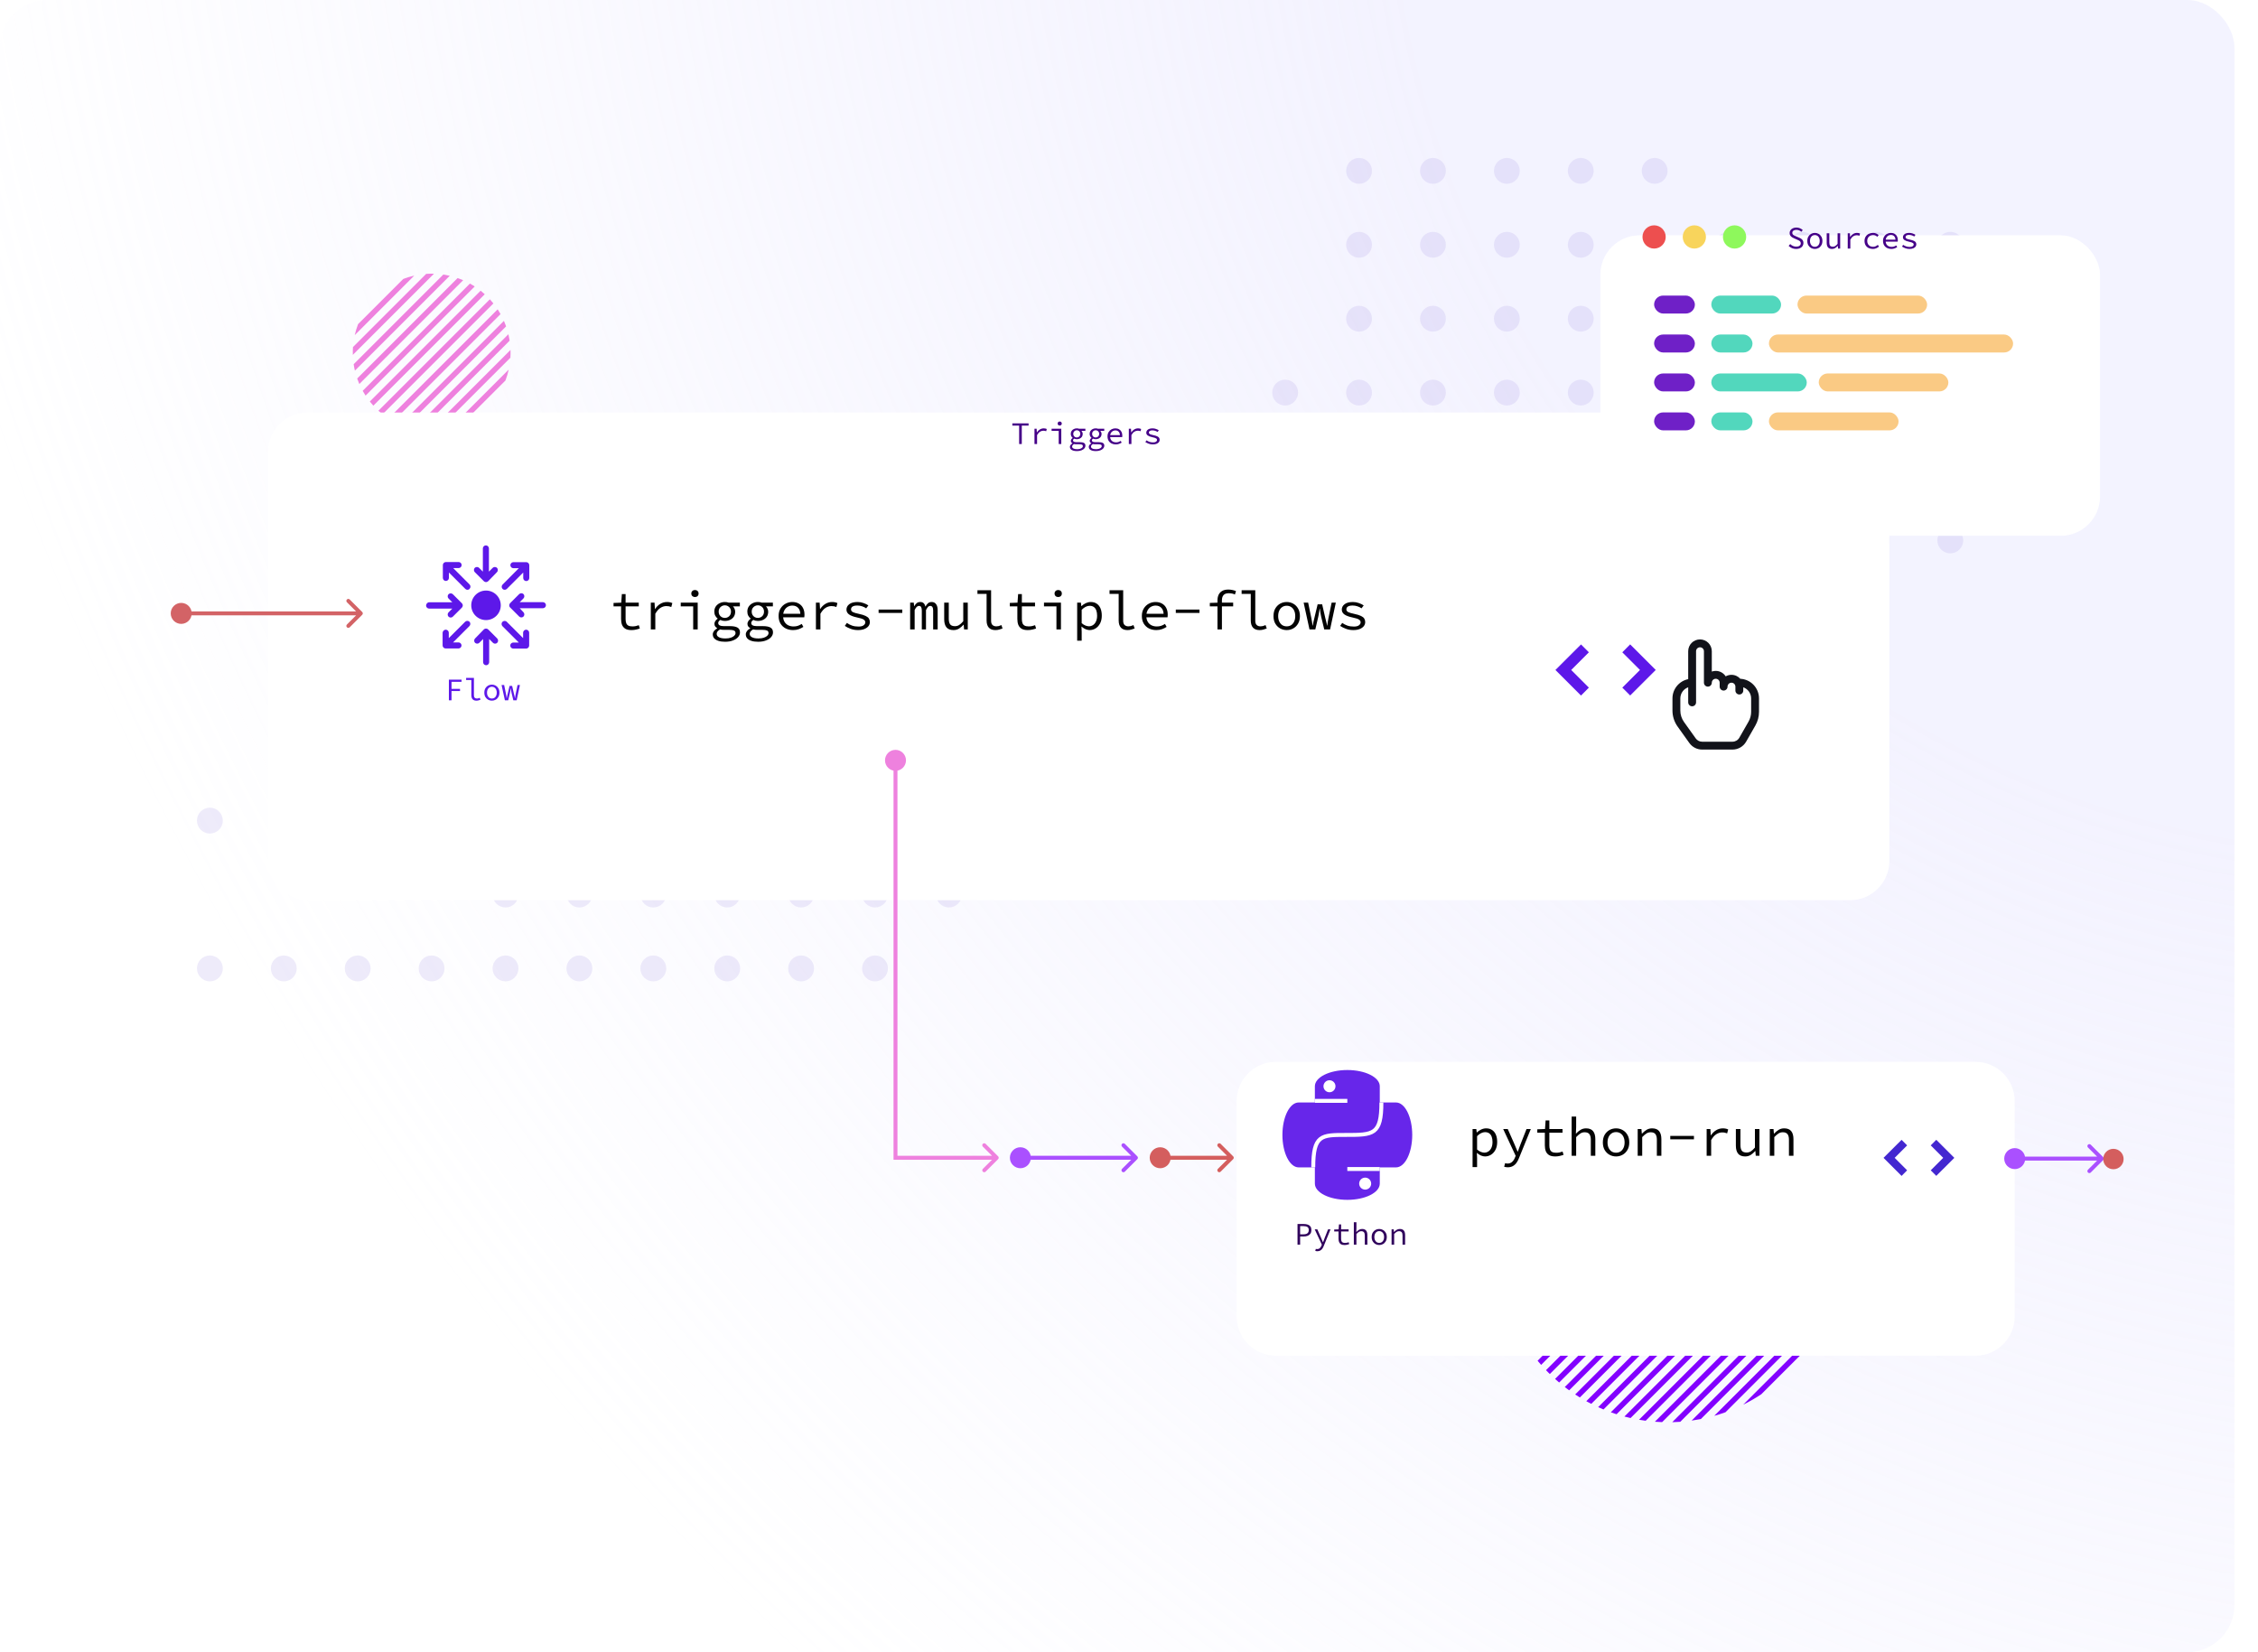 <svg width="574" height="420" viewBox="0 0 574 420" fill="none" xmlns="http://www.w3.org/2000/svg">
<rect width="568" height="420" rx="12" fill="url(#paint0_diamond_628_8261)"/>
<circle cx="345.481" cy="43.437" r="3.288" fill="#AB9FE6" fill-opacity="0.2"/>
<circle cx="345.481" cy="62.224" r="3.288" fill="#AB9FE6" fill-opacity="0.2"/>
<circle cx="345.481" cy="81.011" r="3.288" fill="#AB9FE6" fill-opacity="0.2"/>
<circle cx="326.694" cy="99.797" r="3.288" fill="#AB9FE6" fill-opacity="0.2"/>
<circle cx="401.841" cy="118.585" r="3.288" fill="#AB9FE6" fill-opacity="0.2"/>
<circle cx="364.267" cy="137.372" r="3.288" fill="#AB9FE6" fill-opacity="0.2"/>
<circle cx="326.694" cy="137.372" r="3.288" fill="#AB9FE6" fill-opacity="0.2"/>
<circle cx="439.416" cy="62.224" r="3.288" fill="#AB9FE6" fill-opacity="0.2"/>
<circle cx="439.416" cy="81.011" r="3.288" fill="#AB9FE6" fill-opacity="0.2"/>
<circle cx="420.629" cy="99.797" r="3.288" fill="#AB9FE6" fill-opacity="0.2"/>
<circle cx="495.776" cy="118.585" r="3.288" fill="#AB9FE6" fill-opacity="0.2"/>
<circle cx="458.202" cy="137.372" r="3.288" fill="#AB9FE6" fill-opacity="0.2"/>
<circle cx="383.054" cy="43.437" r="3.288" fill="#AB9FE6" fill-opacity="0.2"/>
<circle cx="383.054" cy="62.224" r="3.288" fill="#AB9FE6" fill-opacity="0.2"/>
<circle cx="383.054" cy="81.011" r="3.288" fill="#AB9FE6" fill-opacity="0.2"/>
<circle cx="364.267" cy="99.797" r="3.288" fill="#AB9FE6" fill-opacity="0.2"/>
<circle cx="439.416" cy="118.585" r="3.288" fill="#AB9FE6" fill-opacity="0.2"/>
<circle cx="401.841" cy="137.372" r="3.288" fill="#AB9FE6" fill-opacity="0.2"/>
<circle cx="476.989" cy="62.224" r="3.288" fill="#AB9FE6" fill-opacity="0.2"/>
<circle cx="476.989" cy="81.011" r="3.288" fill="#AB9FE6" fill-opacity="0.2"/>
<circle cx="458.202" cy="99.797" r="3.288" fill="#AB9FE6" fill-opacity="0.2"/>
<circle cx="476.989" cy="99.797" r="3.288" fill="#AB9FE6" fill-opacity="0.2"/>
<circle cx="495.776" cy="137.372" r="3.288" fill="#AB9FE6" fill-opacity="0.2"/>
<circle cx="364.267" cy="43.437" r="3.288" fill="#AB9FE6" fill-opacity="0.2"/>
<circle cx="364.267" cy="62.224" r="3.288" fill="#AB9FE6" fill-opacity="0.2"/>
<circle cx="364.267" cy="81.011" r="3.288" fill="#AB9FE6" fill-opacity="0.2"/>
<circle cx="345.481" cy="99.797" r="3.288" fill="#AB9FE6" fill-opacity="0.2"/>
<circle cx="420.629" cy="118.585" r="3.288" fill="#AB9FE6" fill-opacity="0.2"/>
<circle cx="383.054" cy="137.372" r="3.288" fill="#AB9FE6" fill-opacity="0.2"/>
<circle cx="345.481" cy="137.372" r="3.288" fill="#AB9FE6" fill-opacity="0.2"/>
<circle cx="458.202" cy="62.224" r="3.288" fill="#AB9FE6" fill-opacity="0.2"/>
<circle cx="458.202" cy="81.011" r="3.288" fill="#AB9FE6" fill-opacity="0.2"/>
<circle cx="439.416" cy="99.797" r="3.288" fill="#AB9FE6" fill-opacity="0.2"/>
<circle cx="514.563" cy="118.585" r="3.288" fill="#AB9FE6" fill-opacity="0.2"/>
<circle cx="476.989" cy="137.372" r="3.288" fill="#AB9FE6" fill-opacity="0.2"/>
<circle cx="401.841" cy="43.437" r="3.288" fill="#AB9FE6" fill-opacity="0.2"/>
<circle cx="401.841" cy="62.224" r="3.288" fill="#AB9FE6" fill-opacity="0.2"/>
<circle cx="401.841" cy="81.011" r="3.288" fill="#AB9FE6" fill-opacity="0.2"/>
<circle cx="383.054" cy="99.797" r="3.288" fill="#AB9FE6" fill-opacity="0.2"/>
<circle cx="458.202" cy="118.585" r="3.288" fill="#AB9FE6" fill-opacity="0.2"/>
<circle cx="420.629" cy="137.372" r="3.288" fill="#AB9FE6" fill-opacity="0.2"/>
<circle cx="495.776" cy="62.224" r="3.288" fill="#AB9FE6" fill-opacity="0.2"/>
<circle cx="420.629" cy="43.437" r="3.288" fill="#AB9FE6" fill-opacity="0.2"/>
<circle cx="420.629" cy="62.224" r="3.288" fill="#AB9FE6" fill-opacity="0.2"/>
<circle cx="420.629" cy="81.011" r="3.288" fill="#AB9FE6" fill-opacity="0.2"/>
<circle cx="401.841" cy="99.797" r="3.288" fill="#AB9FE6" fill-opacity="0.2"/>
<circle cx="476.989" cy="118.585" r="3.288" fill="#AB9FE6" fill-opacity="0.2"/>
<circle cx="439.416" cy="137.372" r="3.288" fill="#AB9FE6" fill-opacity="0.2"/>
<path fill-rule="evenodd" clip-rule="evenodd" d="M110.323 69.578C109.66 69.558 108.996 69.572 108.335 69.618L89.733 88.219C89.687 88.881 89.674 89.545 89.693 90.208L110.323 69.578ZM90.216 94.217C90.088 93.675 89.984 93.129 89.903 92.581L112.696 69.787C113.245 69.869 113.79 69.973 114.332 70.1L90.216 94.217ZM91.343 97.619C91.143 97.158 90.96 96.69 90.796 96.218L116.333 70.681C116.805 70.845 117.273 71.027 117.734 71.228L91.343 97.619ZM92.93 100.564C92.67 100.166 92.425 99.76 92.197 99.349L119.464 72.081C119.876 72.31 120.281 72.554 120.679 72.814L92.93 100.564ZM94.907 103.117C94.594 102.774 94.296 102.423 94.011 102.064L122.18 73.896C122.538 74.18 122.889 74.479 123.232 74.792L94.907 103.117ZM97.246 105.309C96.889 105.023 96.538 104.724 96.197 104.41L124.526 76.081C124.839 76.423 125.139 76.773 125.424 77.131L97.246 105.309ZM99.956 107.13C99.545 106.9 99.14 106.655 98.743 106.394L126.509 78.628C126.77 79.025 127.015 79.43 127.245 79.84L99.956 107.13ZM103.078 108.538C102.607 108.373 102.141 108.189 101.681 107.988L128.103 81.565C128.305 82.026 128.488 82.492 128.654 82.963L103.078 108.538ZM106.706 109.442C106.159 109.359 105.615 109.253 105.075 109.125L129.24 84.96C129.368 85.5 129.474 86.044 129.557 86.591L106.706 109.442ZM111.051 109.628C110.391 109.671 109.73 109.681 109.07 109.66L129.775 88.955C129.797 89.615 129.786 90.276 129.743 90.935L111.051 109.628ZM116.832 108.378C115.925 108.721 114.998 108.995 114.06 109.201L129.317 93.945C129.11 94.883 128.836 95.81 128.493 96.716L116.832 108.378ZM90.176 85.193L105.308 70.061C104.361 70.275 103.425 70.558 102.51 70.91L91.026 82.395C90.673 83.31 90.39 84.245 90.176 85.193Z" fill="#EE81DE"/>
<circle cx="72.141" cy="152.238" r="3.288" fill="#AB9FE6" fill-opacity="0.2"/>
<circle cx="72.141" cy="171.025" r="3.288" fill="#AB9FE6" fill-opacity="0.2"/>
<circle cx="72.141" cy="189.812" r="3.288" fill="#AB9FE6" fill-opacity="0.2"/>
<circle cx="53.354" cy="208.598" r="3.288" fill="#AB9FE6" fill-opacity="0.2"/>
<circle cx="128.502" cy="227.385" r="3.288" fill="#AB9FE6" fill-opacity="0.2"/>
<circle cx="90.927" cy="246.172" r="3.288" fill="#AB9FE6" fill-opacity="0.2"/>
<circle cx="53.354" cy="246.172" r="3.288" fill="#AB9FE6" fill-opacity="0.2"/>
<circle cx="166.076" cy="171.025" r="3.288" fill="#AB9FE6" fill-opacity="0.2"/>
<circle cx="166.076" cy="189.812" r="3.288" fill="#AB9FE6" fill-opacity="0.2"/>
<circle cx="147.289" cy="208.598" r="3.288" fill="#AB9FE6" fill-opacity="0.2"/>
<circle cx="222.436" cy="227.385" r="3.288" fill="#AB9FE6" fill-opacity="0.2"/>
<circle cx="184.862" cy="246.172" r="3.288" fill="#AB9FE6" fill-opacity="0.2"/>
<circle cx="109.714" cy="152.238" r="3.288" fill="#AB9FE6" fill-opacity="0.2"/>
<circle cx="109.714" cy="171.025" r="3.288" fill="#AB9FE6" fill-opacity="0.2"/>
<circle cx="109.714" cy="189.812" r="3.288" fill="#AB9FE6" fill-opacity="0.2"/>
<circle cx="90.927" cy="208.598" r="3.288" fill="#AB9FE6" fill-opacity="0.2"/>
<circle cx="166.076" cy="227.385" r="3.288" fill="#AB9FE6" fill-opacity="0.2"/>
<circle cx="128.502" cy="246.172" r="3.288" fill="#AB9FE6" fill-opacity="0.2"/>
<circle cx="203.649" cy="171.025" r="3.288" fill="#AB9FE6" fill-opacity="0.2"/>
<circle cx="203.649" cy="189.812" r="3.288" fill="#AB9FE6" fill-opacity="0.2"/>
<circle cx="184.862" cy="208.598" r="3.288" fill="#AB9FE6" fill-opacity="0.2"/>
<circle cx="203.649" cy="208.598" r="3.288" fill="#AB9FE6" fill-opacity="0.2"/>
<circle cx="222.436" cy="246.172" r="3.288" fill="#AB9FE6" fill-opacity="0.2"/>
<circle cx="90.927" cy="152.238" r="3.288" fill="#AB9FE6" fill-opacity="0.2"/>
<circle cx="90.927" cy="171.025" r="3.288" fill="#AB9FE6" fill-opacity="0.2"/>
<circle cx="90.927" cy="189.812" r="3.288" fill="#AB9FE6" fill-opacity="0.2"/>
<circle cx="72.141" cy="208.598" r="3.288" fill="#AB9FE6" fill-opacity="0.2"/>
<circle cx="147.289" cy="227.385" r="3.288" fill="#AB9FE6" fill-opacity="0.2"/>
<circle cx="109.714" cy="246.172" r="3.288" fill="#AB9FE6" fill-opacity="0.2"/>
<circle cx="72.141" cy="246.172" r="3.288" fill="#AB9FE6" fill-opacity="0.2"/>
<circle cx="184.862" cy="171.025" r="3.288" fill="#AB9FE6" fill-opacity="0.2"/>
<circle cx="184.862" cy="189.812" r="3.288" fill="#AB9FE6" fill-opacity="0.2"/>
<circle cx="166.076" cy="208.598" r="3.288" fill="#AB9FE6" fill-opacity="0.2"/>
<circle cx="241.223" cy="227.385" r="3.288" fill="#AB9FE6" fill-opacity="0.2"/>
<circle cx="203.649" cy="246.172" r="3.288" fill="#AB9FE6" fill-opacity="0.2"/>
<circle cx="128.502" cy="152.238" r="3.288" fill="#AB9FE6" fill-opacity="0.2"/>
<circle cx="128.502" cy="171.025" r="3.288" fill="#AB9FE6" fill-opacity="0.2"/>
<circle cx="128.502" cy="189.812" r="3.288" fill="#AB9FE6" fill-opacity="0.2"/>
<circle cx="109.714" cy="208.598" r="3.288" fill="#AB9FE6" fill-opacity="0.2"/>
<circle cx="184.862" cy="227.385" r="3.288" fill="#AB9FE6" fill-opacity="0.2"/>
<circle cx="147.289" cy="246.172" r="3.288" fill="#AB9FE6" fill-opacity="0.2"/>
<circle cx="222.436" cy="171.025" r="3.288" fill="#AB9FE6" fill-opacity="0.2"/>
<circle cx="147.289" cy="152.238" r="3.288" fill="#AB9FE6" fill-opacity="0.2"/>
<circle cx="147.289" cy="171.025" r="3.288" fill="#AB9FE6" fill-opacity="0.2"/>
<circle cx="147.289" cy="189.812" r="3.288" fill="#AB9FE6" fill-opacity="0.2"/>
<circle cx="128.502" cy="208.598" r="3.288" fill="#AB9FE6" fill-opacity="0.2"/>
<circle cx="203.649" cy="227.385" r="3.288" fill="#AB9FE6" fill-opacity="0.2"/>
<circle cx="166.076" cy="246.172" r="3.288" fill="#AB9FE6" fill-opacity="0.2"/>
<path fill-rule="evenodd" clip-rule="evenodd" d="M398.36 284.041C400.079 282.759 401.871 281.621 403.721 280.629L386.129 298.221C387.121 296.371 388.258 294.579 389.54 292.861L398.36 284.041ZM383.934 302.997L408.497 278.435C409.478 278.055 410.471 277.713 411.472 277.408L382.907 305.973C383.212 304.971 383.555 303.979 383.934 302.997ZM381.56 311.852C381.685 311.051 381.833 310.253 382.004 309.459L414.959 276.504C415.753 276.333 416.551 276.185 417.351 276.06L381.56 311.852ZM381.072 316.87C381.099 316.176 381.142 315.483 381.202 314.791L420.29 275.703C420.982 275.643 421.676 275.599 422.369 275.573L381.072 316.87ZM381.131 321.342C381.091 320.72 381.064 320.097 381.05 319.474L424.974 275.551C425.597 275.564 426.22 275.591 426.842 275.632L381.131 321.342ZM381.59 325.413C381.499 324.845 381.419 324.275 381.35 323.705L429.204 275.85C429.775 275.919 430.345 275.999 430.913 276.091L381.59 325.413ZM382.368 329.167C382.235 328.642 382.112 328.116 381.998 327.588L433.087 276.499C433.615 276.612 434.142 276.735 434.666 276.869L382.368 329.167ZM383.413 332.653C383.244 332.165 383.084 331.676 382.934 331.184L436.683 277.434C437.175 277.585 437.665 277.745 438.152 277.914L383.413 332.653ZM384.692 335.904C384.491 335.45 384.299 334.993 384.115 334.533L440.032 278.615C440.492 278.799 440.949 278.992 441.404 279.192L384.692 335.904ZM386.181 338.947C385.952 338.522 385.73 338.094 385.516 337.663L443.163 280.016C443.593 280.23 444.021 280.452 444.446 280.681L386.181 338.947ZM387.864 341.794C387.607 341.397 387.359 340.996 387.117 340.592L446.092 281.617C446.496 281.859 446.896 282.108 447.294 282.364L387.864 341.794ZM389.729 344.46C389.447 344.089 389.173 343.714 388.905 343.336L448.835 283.405C449.214 283.673 449.589 283.948 449.96 284.229L389.729 344.46ZM391.767 346.952C391.462 346.606 391.162 346.255 390.87 345.901L451.401 285.37C451.755 285.663 452.105 285.962 452.452 286.268L391.767 346.952ZM393.975 349.276C393.86 349.164 393.746 349.051 393.633 348.938C393.421 348.726 393.212 348.512 393.005 348.297L453.796 287.506C454.012 287.712 454.225 287.922 454.437 288.133C454.551 288.247 454.663 288.361 454.775 288.475L393.975 349.276ZM396.349 351.433C395.998 351.137 395.651 350.835 395.307 350.526L456.026 289.808C456.334 290.151 456.637 290.499 456.933 290.849L396.349 351.433ZM398.892 353.42C398.517 353.149 398.145 352.872 397.777 352.587L458.086 292.277C458.371 292.646 458.649 293.017 458.92 293.392L398.892 353.42ZM401.612 355.232C401.211 354.987 400.814 354.734 400.42 354.475L459.975 294.921C460.234 295.315 460.486 295.712 460.731 296.112L401.612 355.232ZM404.516 356.858C404.089 356.64 403.665 356.415 403.244 356.182L461.681 297.744C461.914 298.165 462.14 298.59 462.357 299.017L404.516 356.858ZM407.62 358.286C407.164 358.098 406.71 357.901 406.26 357.697L463.196 300.76C463.401 301.211 463.597 301.664 463.785 302.12L407.62 358.286ZM410.939 359.497C410.451 359.341 409.966 359.177 409.483 359.004L464.503 303.984C464.677 304.466 464.841 304.952 464.996 305.439L410.939 359.497ZM414.501 360.466C413.978 360.347 413.457 360.219 412.937 360.081L465.581 307.438C465.719 307.957 465.847 308.478 465.965 309.002L414.501 360.466ZM418.343 361.154C417.778 361.079 417.215 360.993 416.653 360.896L466.395 311.153C466.493 311.715 466.579 312.279 466.654 312.843L418.343 361.154ZM422.524 361.504C421.909 361.483 421.294 361.448 420.68 361.4L466.9 315.18C466.948 315.794 466.982 316.409 467.004 317.025L422.524 361.504ZM427.141 361.419C426.459 361.468 425.777 361.501 425.094 361.518L467.017 319.594C467 320.277 466.968 320.96 466.918 321.641L427.141 361.419ZM432.371 360.719C431.593 360.872 430.812 361.004 430.028 361.113L466.613 324.529C466.503 325.312 466.372 326.094 466.219 326.871L432.371 360.719ZM438.635 358.987C437.687 359.328 436.73 359.635 435.765 359.907L465.407 330.266C465.134 331.231 464.827 332.188 464.486 333.135L438.635 358.987ZM447.729 354.423C446.242 355.407 444.707 356.289 443.135 357.068L462.568 337.635C461.788 339.208 460.906 340.742 459.922 342.229L447.729 354.423Z" fill="#8200FF"/>
<g filter="url(#filter0_d_628_8261)">
<rect x="68.142" y="91.887" width="412.15" height="123.968" rx="10" fill="white"/>
</g>
<g filter="url(#filter1_d_628_8261)">
<rect x="406.819" y="46.846" width="127.027" height="76.379" rx="10" fill="white"/>
</g>
<circle cx="420.486" cy="60.231" r="2.954" fill="#ED4F4F"/>
<circle cx="430.714" cy="60.231" r="2.954" fill="#F8D45C"/>
<circle cx="440.94" cy="60.231" r="2.954" fill="#8EF85C"/>
<rect x="420.486" y="75.135" width="10.364" height="4.565" rx="2.283" fill="#6F20C7"/>
<rect x="456.938" y="75.135" width="32.95" height="4.565" rx="2.283" fill="#FACA84"/>
<rect x="435.027" y="75.135" width="17.734" height="4.565" rx="2.283" fill="#52D7BD"/>
<rect x="435.027" y="85.035" width="10.472" height="4.565" rx="2.283" fill="#52D7BD"/>
<rect x="435.027" y="104.833" width="10.472" height="4.565" rx="2.283" fill="#52D7BD"/>
<rect x="435.027" y="94.934" width="24.266" height="4.565" rx="2.283" fill="#52D7BD"/>
<rect x="420.486" y="85.035" width="10.364" height="4.565" rx="2.283" fill="#6F20C7"/>
<rect x="449.676" y="85.035" width="62.068" height="4.565" rx="2.283" fill="#FACA84"/>
<rect x="420.486" y="94.934" width="10.364" height="4.565" rx="2.283" fill="#6F20C7"/>
<rect x="462.338" y="94.934" width="32.95" height="4.565" rx="2.283" fill="#FACA84"/>
<rect x="420.486" y="104.834" width="10.364" height="4.565" rx="2.283" fill="#6F20C7"/>
<rect x="449.676" y="104.834" width="32.95" height="4.565" rx="2.283" fill="#FACA84"/>
<path d="M456.591 63.282C456.207 63.282 455.853 63.212 455.527 63.074C455.207 62.929 454.927 62.74 454.687 62.505L455.087 62.041C455.285 62.239 455.514 62.399 455.775 62.522C456.042 62.639 456.325 62.697 456.623 62.697C456.986 62.697 457.266 62.62 457.463 62.465C457.666 62.311 457.767 62.111 457.767 61.865C457.767 61.679 457.725 61.529 457.639 61.417C457.559 61.306 457.447 61.212 457.303 61.138C457.165 61.063 457.005 60.988 456.823 60.913L456.071 60.586C455.895 60.511 455.719 60.417 455.543 60.306C455.373 60.194 455.229 60.052 455.111 59.882C454.994 59.706 454.935 59.489 454.935 59.233C454.935 58.967 455.007 58.73 455.151 58.522C455.301 58.308 455.506 58.143 455.767 58.026C456.029 57.903 456.325 57.842 456.655 57.842C456.986 57.842 457.29 57.903 457.567 58.026C457.845 58.143 458.079 58.297 458.271 58.489L457.919 58.922C457.749 58.767 457.559 58.647 457.351 58.562C457.143 58.471 456.903 58.425 456.631 58.425C456.327 58.425 456.082 58.495 455.895 58.633C455.709 58.767 455.615 58.953 455.615 59.194C455.615 59.359 455.661 59.495 455.751 59.602C455.847 59.708 455.967 59.796 456.111 59.865C456.255 59.935 456.402 60.002 456.551 60.066L457.287 60.386C457.506 60.471 457.703 60.575 457.879 60.697C458.055 60.815 458.194 60.962 458.295 61.138C458.397 61.313 458.447 61.529 458.447 61.785C458.447 62.063 458.373 62.316 458.223 62.545C458.074 62.77 457.861 62.948 457.583 63.081C457.306 63.215 456.975 63.282 456.591 63.282ZM461.348 63.282C461.007 63.282 460.69 63.202 460.396 63.041C460.108 62.882 459.874 62.65 459.692 62.346C459.516 62.041 459.428 61.676 459.428 61.249C459.428 60.812 459.516 60.441 459.692 60.138C459.874 59.834 460.108 59.602 460.396 59.441C460.69 59.282 461.007 59.202 461.348 59.202C461.69 59.202 462.004 59.282 462.292 59.441C462.586 59.602 462.82 59.834 462.996 60.138C463.178 60.441 463.268 60.812 463.268 61.249C463.268 61.676 463.178 62.041 462.996 62.346C462.82 62.65 462.586 62.882 462.292 63.041C462.004 63.202 461.69 63.282 461.348 63.282ZM461.348 62.737C461.599 62.737 461.818 62.676 462.004 62.553C462.191 62.425 462.335 62.249 462.436 62.026C462.538 61.801 462.588 61.543 462.588 61.249C462.588 60.951 462.538 60.69 462.436 60.465C462.335 60.236 462.191 60.06 462.004 59.938C461.818 59.809 461.599 59.745 461.348 59.745C461.098 59.745 460.879 59.809 460.692 59.938C460.511 60.06 460.367 60.236 460.26 60.465C460.159 60.69 460.108 60.951 460.108 61.249C460.108 61.543 460.159 61.801 460.26 62.026C460.367 62.249 460.511 62.425 460.692 62.553C460.879 62.676 461.098 62.737 461.348 62.737ZM465.713 63.282C465.249 63.282 464.908 63.148 464.689 62.882C464.47 62.615 464.361 62.225 464.361 61.714V59.297H465.025V61.626C465.025 61.993 465.092 62.268 465.225 62.45C465.364 62.626 465.596 62.714 465.921 62.714C466.145 62.714 466.348 62.657 466.529 62.545C466.716 62.428 466.916 62.244 467.129 61.993V59.297H467.785V63.185H467.249L467.193 62.505H467.161C466.964 62.73 466.748 62.916 466.513 63.066C466.278 63.209 466.012 63.282 465.713 63.282ZM469.71 63.185V59.297H470.254L470.31 60.218H470.334C470.537 59.903 470.787 59.655 471.086 59.474C471.385 59.292 471.713 59.202 472.07 59.202C472.214 59.202 472.347 59.215 472.47 59.242C472.598 59.263 472.721 59.303 472.838 59.361L472.686 59.929C472.553 59.882 472.438 59.847 472.342 59.825C472.246 59.804 472.121 59.794 471.966 59.794C471.673 59.794 471.39 59.879 471.118 60.05C470.851 60.215 470.601 60.5 470.366 60.906V63.185H469.71ZM476.107 63.282C475.702 63.282 475.336 63.202 475.011 63.041C474.691 62.882 474.438 62.65 474.251 62.346C474.07 62.041 473.979 61.676 473.979 61.249C473.979 60.812 474.078 60.441 474.275 60.138C474.472 59.834 474.734 59.602 475.059 59.441C475.39 59.282 475.752 59.202 476.147 59.202C476.467 59.202 476.742 59.258 476.971 59.37C477.206 59.481 477.403 59.615 477.563 59.77L477.235 60.194C477.075 60.055 476.91 59.946 476.739 59.865C476.568 59.785 476.379 59.745 476.171 59.745C475.872 59.745 475.608 59.809 475.379 59.938C475.15 60.06 474.971 60.236 474.843 60.465C474.72 60.69 474.659 60.951 474.659 61.249C474.659 61.543 474.72 61.801 474.843 62.026C474.966 62.249 475.139 62.425 475.363 62.553C475.592 62.676 475.856 62.737 476.155 62.737C476.395 62.737 476.614 62.69 476.811 62.593C477.014 62.498 477.195 62.383 477.355 62.249L477.651 62.673C477.438 62.865 477.198 63.015 476.931 63.121C476.67 63.228 476.395 63.282 476.107 63.282ZM480.776 63.282C480.386 63.282 480.032 63.202 479.712 63.041C479.397 62.882 479.146 62.65 478.96 62.346C478.773 62.036 478.68 61.666 478.68 61.233C478.68 60.812 478.773 60.45 478.96 60.145C479.146 59.842 479.389 59.609 479.688 59.45C479.992 59.284 480.317 59.202 480.664 59.202C481.037 59.202 481.354 59.279 481.616 59.434C481.882 59.583 482.085 59.794 482.224 60.066C482.368 60.337 482.44 60.657 482.44 61.026C482.44 61.1 482.437 61.172 482.432 61.242C482.426 61.311 482.418 61.372 482.408 61.425H479.12V60.913H482.016L481.848 61.097C481.848 60.639 481.741 60.295 481.528 60.066C481.32 59.836 481.037 59.721 480.68 59.721C480.44 59.721 480.216 59.78 480.008 59.898C479.805 60.015 479.642 60.185 479.52 60.41C479.397 60.633 479.336 60.908 479.336 61.233C479.336 61.569 479.402 61.849 479.536 62.074C479.669 62.297 479.85 62.468 480.08 62.586C480.309 62.697 480.568 62.754 480.856 62.754C481.09 62.754 481.301 62.721 481.488 62.657C481.68 62.588 481.864 62.498 482.04 62.386L482.28 62.818C482.088 62.946 481.866 63.055 481.616 63.145C481.37 63.236 481.09 63.282 480.776 63.282ZM485.413 63.282C485.034 63.282 484.679 63.22 484.349 63.097C484.018 62.975 483.735 62.834 483.501 62.673L483.805 62.242C484.029 62.401 484.277 62.529 484.549 62.626C484.821 62.721 485.135 62.77 485.493 62.77C485.823 62.77 486.069 62.708 486.229 62.586C486.394 62.463 486.477 62.322 486.477 62.161C486.477 62.087 486.461 62.017 486.429 61.953C486.402 61.889 486.346 61.828 486.261 61.77C486.181 61.711 486.061 61.655 485.901 61.602C485.741 61.548 485.527 61.495 485.261 61.441C484.754 61.335 484.373 61.191 484.117 61.01C483.866 60.828 483.741 60.593 483.741 60.306C483.741 59.991 483.877 59.73 484.149 59.522C484.421 59.308 484.823 59.202 485.357 59.202C485.655 59.202 485.943 59.252 486.221 59.353C486.498 59.45 486.733 59.564 486.925 59.697L486.605 60.121C486.429 59.993 486.229 59.895 486.005 59.825C485.781 59.751 485.546 59.714 485.301 59.714C485.077 59.714 484.898 59.74 484.765 59.794C484.637 59.842 484.543 59.908 484.485 59.993C484.431 60.079 484.405 60.172 484.405 60.273C484.405 60.439 484.493 60.569 484.669 60.666C484.85 60.756 485.138 60.842 485.533 60.922C485.965 61.012 486.295 61.114 486.525 61.225C486.759 61.337 486.919 61.465 487.005 61.609C487.095 61.754 487.141 61.924 487.141 62.121C487.141 62.335 487.074 62.529 486.941 62.706C486.807 62.876 486.613 63.015 486.357 63.121C486.101 63.228 485.786 63.282 485.413 63.282Z" fill="#450088"/>
<path d="M259.072 112.875V108.187H257.344V107.627H261.472V108.187H259.744V112.875H259.072ZM262.973 112.875V108.987H263.517L263.573 109.907H263.597C263.8 109.592 264.051 109.344 264.349 109.163C264.648 108.982 264.976 108.891 265.333 108.891C265.477 108.891 265.611 108.904 265.733 108.931C265.861 108.952 265.984 108.992 266.101 109.051L265.949 109.619C265.816 109.571 265.701 109.536 265.605 109.515C265.509 109.494 265.384 109.483 265.229 109.483C264.936 109.483 264.653 109.568 264.381 109.739C264.115 109.904 263.864 110.19 263.629 110.595V112.875H262.973ZM269.13 112.875V109.523H267.322V108.987H269.786V112.875H269.13ZM269.386 108.171C269.237 108.171 269.111 108.126 269.01 108.035C268.909 107.939 268.858 107.814 268.858 107.659C268.858 107.504 268.909 107.382 269.01 107.291C269.111 107.195 269.237 107.147 269.386 107.147C269.535 107.147 269.661 107.195 269.762 107.291C269.863 107.382 269.914 107.504 269.914 107.659C269.914 107.814 269.863 107.939 269.762 108.035C269.661 108.126 269.535 108.171 269.386 108.171ZM273.767 114.667C273.388 114.667 273.066 114.624 272.799 114.539C272.532 114.454 272.327 114.331 272.183 114.171C272.044 114.011 271.975 113.816 271.975 113.587C271.975 113.432 272.028 113.278 272.135 113.123C272.247 112.974 272.407 112.84 272.615 112.723V112.691C272.514 112.632 272.42 112.552 272.335 112.451C272.255 112.35 272.215 112.216 272.215 112.051C272.215 111.928 272.255 111.803 272.335 111.675C272.415 111.542 272.53 111.424 272.679 111.323V111.291C272.546 111.19 272.431 111.054 272.335 110.883C272.244 110.712 272.199 110.512 272.199 110.283C272.199 110 272.268 109.755 272.407 109.547C272.551 109.339 272.738 109.179 272.967 109.067C273.202 108.95 273.455 108.891 273.727 108.891C273.946 108.891 274.138 108.923 274.303 108.987H275.911V109.523H274.903C274.994 109.614 275.071 109.728 275.135 109.867C275.199 110.006 275.231 110.152 275.231 110.307C275.231 110.584 275.164 110.824 275.031 111.027C274.898 111.224 274.716 111.376 274.487 111.483C274.263 111.59 274.01 111.643 273.727 111.643C273.626 111.643 273.516 111.632 273.399 111.611C273.287 111.584 273.178 111.547 273.071 111.499C272.975 111.558 272.9 111.624 272.847 111.699C272.794 111.774 272.767 111.856 272.767 111.947C272.767 112.096 272.836 112.208 272.975 112.283C273.119 112.358 273.319 112.395 273.575 112.395H274.447C274.948 112.395 275.319 112.464 275.559 112.603C275.804 112.742 275.927 112.976 275.927 113.307C275.927 113.547 275.839 113.771 275.663 113.979C275.487 114.187 275.236 114.352 274.911 114.475C274.591 114.603 274.21 114.667 273.767 114.667ZM273.727 111.203C273.892 111.203 274.042 111.166 274.175 111.091C274.314 111.016 274.423 110.91 274.503 110.771C274.583 110.632 274.623 110.47 274.623 110.283C274.623 110.102 274.583 109.944 274.503 109.811C274.423 109.672 274.314 109.566 274.175 109.491C274.042 109.411 273.892 109.371 273.727 109.371C273.567 109.371 273.418 109.411 273.279 109.491C273.146 109.566 273.036 109.672 272.951 109.811C272.871 109.944 272.831 110.102 272.831 110.283C272.831 110.47 272.871 110.632 272.951 110.771C273.036 110.91 273.146 111.016 273.279 111.091C273.418 111.166 273.567 111.203 273.727 111.203ZM273.815 114.187C274.119 114.187 274.38 114.15 274.599 114.075C274.818 114 274.986 113.904 275.103 113.787C275.22 113.67 275.279 113.544 275.279 113.411C275.279 113.224 275.204 113.099 275.055 113.035C274.911 112.971 274.69 112.939 274.391 112.939H273.631C273.519 112.939 273.412 112.934 273.311 112.923C273.215 112.912 273.124 112.896 273.039 112.875C272.858 112.976 272.73 113.08 272.655 113.187C272.58 113.299 272.543 113.411 272.543 113.523C272.543 113.726 272.65 113.886 272.863 114.003C273.082 114.126 273.399 114.187 273.815 114.187ZM278.564 114.667C278.185 114.667 277.862 114.624 277.596 114.539C277.329 114.454 277.124 114.331 276.98 114.171C276.841 114.011 276.772 113.816 276.772 113.587C276.772 113.432 276.825 113.278 276.932 113.123C277.044 112.974 277.204 112.84 277.412 112.723V112.691C277.31 112.632 277.217 112.552 277.132 112.451C277.052 112.35 277.012 112.216 277.012 112.051C277.012 111.928 277.052 111.803 277.132 111.675C277.212 111.542 277.326 111.424 277.476 111.323V111.291C277.342 111.19 277.228 111.054 277.132 110.883C277.041 110.712 276.996 110.512 276.996 110.283C276.996 110 277.065 109.755 277.204 109.547C277.348 109.339 277.534 109.179 277.764 109.067C277.998 108.95 278.252 108.891 278.524 108.891C278.742 108.891 278.934 108.923 279.1 108.987H280.708V109.523H279.7C279.79 109.614 279.868 109.728 279.932 109.867C279.996 110.006 280.028 110.152 280.028 110.307C280.028 110.584 279.961 110.824 279.828 111.027C279.694 111.224 279.513 111.376 279.284 111.483C279.06 111.59 278.806 111.643 278.524 111.643C278.422 111.643 278.313 111.632 278.196 111.611C278.084 111.584 277.974 111.547 277.868 111.499C277.772 111.558 277.697 111.624 277.644 111.699C277.59 111.774 277.564 111.856 277.564 111.947C277.564 112.096 277.633 112.208 277.772 112.283C277.916 112.358 278.116 112.395 278.372 112.395H279.244C279.745 112.395 280.116 112.464 280.356 112.603C280.601 112.742 280.724 112.976 280.724 113.307C280.724 113.547 280.636 113.771 280.46 113.979C280.284 114.187 280.033 114.352 279.708 114.475C279.388 114.603 279.006 114.667 278.564 114.667ZM278.524 111.203C278.689 111.203 278.838 111.166 278.972 111.091C279.11 111.016 279.22 110.91 279.3 110.771C279.38 110.632 279.42 110.47 279.42 110.283C279.42 110.102 279.38 109.944 279.3 109.811C279.22 109.672 279.11 109.566 278.972 109.491C278.838 109.411 278.689 109.371 278.524 109.371C278.364 109.371 278.214 109.411 278.076 109.491C277.942 109.566 277.833 109.672 277.748 109.811C277.668 109.944 277.628 110.102 277.628 110.283C277.628 110.47 277.668 110.632 277.748 110.771C277.833 110.91 277.942 111.016 278.076 111.091C278.214 111.166 278.364 111.203 278.524 111.203ZM278.612 114.187C278.916 114.187 279.177 114.15 279.396 114.075C279.614 114 279.782 113.904 279.9 113.787C280.017 113.67 280.076 113.544 280.076 113.411C280.076 113.224 280.001 113.099 279.852 113.035C279.708 112.971 279.486 112.939 279.188 112.939H278.428C278.316 112.939 278.209 112.934 278.108 112.923C278.012 112.912 277.921 112.896 277.836 112.875C277.654 112.976 277.526 113.08 277.452 113.187C277.377 113.299 277.34 113.411 277.34 113.523C277.34 113.726 277.446 113.886 277.66 114.003C277.878 114.126 278.196 114.187 278.612 114.187ZM283.633 112.971C283.243 112.971 282.889 112.891 282.569 112.731C282.254 112.571 282.003 112.339 281.817 112.035C281.63 111.726 281.537 111.355 281.537 110.923C281.537 110.502 281.63 110.139 281.817 109.835C282.003 109.531 282.246 109.299 282.545 109.139C282.849 108.974 283.174 108.891 283.521 108.891C283.894 108.891 284.211 108.968 284.473 109.123C284.739 109.272 284.942 109.483 285.081 109.755C285.225 110.027 285.297 110.347 285.297 110.715C285.297 110.79 285.294 110.862 285.289 110.931C285.283 111 285.275 111.062 285.265 111.115H281.977V110.603H284.873L284.705 110.787C284.705 110.328 284.598 109.984 284.385 109.755C284.177 109.526 283.894 109.411 283.537 109.411C283.297 109.411 283.073 109.47 282.865 109.587C282.662 109.704 282.499 109.875 282.377 110.099C282.254 110.323 282.193 110.598 282.193 110.923C282.193 111.259 282.259 111.539 282.393 111.763C282.526 111.987 282.707 112.158 282.937 112.275C283.166 112.387 283.425 112.443 283.713 112.443C283.947 112.443 284.158 112.411 284.345 112.347C284.537 112.278 284.721 112.187 284.897 112.075L285.137 112.507C284.945 112.635 284.723 112.744 284.473 112.835C284.227 112.926 283.947 112.971 283.633 112.971ZM286.958 112.875V108.987H287.502L287.558 109.907H287.582C287.784 109.592 288.035 109.344 288.334 109.163C288.632 108.982 288.96 108.891 289.318 108.891C289.462 108.891 289.595 108.904 289.718 108.931C289.846 108.952 289.968 108.992 290.086 109.051L289.934 109.619C289.8 109.571 289.686 109.536 289.59 109.515C289.494 109.494 289.368 109.483 289.214 109.483C288.92 109.483 288.638 109.568 288.366 109.739C288.099 109.904 287.848 110.19 287.614 110.595V112.875H286.958ZM293.066 112.971C292.688 112.971 292.333 112.91 292.002 112.787C291.672 112.664 291.389 112.523 291.154 112.363L291.458 111.931C291.682 112.091 291.93 112.219 292.202 112.315C292.474 112.411 292.789 112.459 293.146 112.459C293.477 112.459 293.722 112.398 293.882 112.275C294.048 112.152 294.13 112.011 294.13 111.851C294.13 111.776 294.114 111.707 294.082 111.643C294.056 111.579 294 111.518 293.914 111.459C293.834 111.4 293.714 111.344 293.554 111.291C293.394 111.238 293.181 111.184 292.914 111.131C292.408 111.024 292.026 110.88 291.77 110.699C291.52 110.518 291.394 110.283 291.394 109.995C291.394 109.68 291.53 109.419 291.802 109.211C292.074 108.998 292.477 108.891 293.01 108.891C293.309 108.891 293.597 108.942 293.874 109.043C294.152 109.139 294.386 109.254 294.578 109.387L294.258 109.811C294.082 109.683 293.882 109.584 293.658 109.515C293.434 109.44 293.2 109.403 292.954 109.403C292.73 109.403 292.552 109.43 292.418 109.483C292.29 109.531 292.197 109.598 292.138 109.683C292.085 109.768 292.058 109.862 292.058 109.963C292.058 110.128 292.146 110.259 292.322 110.355C292.504 110.446 292.792 110.531 293.186 110.611C293.618 110.702 293.949 110.803 294.178 110.915C294.413 111.027 294.573 111.155 294.658 111.299C294.749 111.443 294.794 111.614 294.794 111.811C294.794 112.024 294.728 112.219 294.594 112.395C294.461 112.566 294.266 112.704 294.01 112.811C293.754 112.918 293.44 112.971 293.066 112.971Z" fill="#450088"/>
<g filter="url(#filter2_d_628_8261)">
<path d="M314.366 266.943C314.366 261.421 318.843 256.943 324.366 256.943H502.155C507.678 256.943 512.155 261.421 512.155 266.943V321.654C512.155 327.177 507.678 331.654 502.155 331.654H324.366C318.843 331.654 314.366 327.177 314.366 321.654V266.943Z" fill="white"/>
</g>
<path d="M123.547 157.624C121.474 157.624 119.794 155.944 119.794 153.871C119.794 151.798 121.474 150.118 123.547 150.118C125.62 150.118 127.3 151.798 127.3 153.871C127.3 155.944 125.62 157.624 123.547 157.624Z" fill="#5D18E9"/>
<path d="M124.093 147.744C123.932 147.905 123.74 147.969 123.548 147.969C123.355 147.969 123.163 147.905 123.002 147.744L120.693 145.435C120.404 145.146 120.404 144.633 120.693 144.344C120.982 144.056 121.495 144.056 121.783 144.344L122.746 145.307V139.405C122.746 138.988 123.099 138.635 123.516 138.635C123.932 138.635 124.285 138.988 124.285 139.405V145.307L125.248 144.344C125.536 144.056 126.049 144.056 126.338 144.344C126.627 144.633 126.627 145.146 126.338 145.435L124.093 147.744Z" fill="#5D18E9"/>
<path d="M133.074 155.635C133.362 155.924 133.362 156.437 133.074 156.726C132.913 156.886 132.721 156.95 132.528 156.95C132.336 156.95 132.144 156.886 131.983 156.726L129.674 154.416C129.513 154.256 129.449 154.064 129.449 153.871C129.449 153.679 129.545 153.454 129.674 153.326L131.983 151.016C132.272 150.728 132.785 150.728 133.074 151.016C133.362 151.305 133.362 151.818 133.074 152.107L132.111 153.069H138.013C138.43 153.069 138.783 153.422 138.783 153.839C138.783 154.256 138.43 154.609 138.013 154.609H132.111L133.074 155.635Z" fill="#5D18E9"/>
<path d="M123.002 159.997C123.29 159.708 123.804 159.708 124.092 159.997L126.402 162.306C126.69 162.595 126.69 163.108 126.402 163.397C126.241 163.557 126.049 163.621 125.856 163.621C125.664 163.621 125.471 163.557 125.311 163.397L124.349 162.435V168.336C124.349 168.753 123.996 169.106 123.579 169.106C123.162 169.106 122.809 168.753 122.809 168.336V162.435L121.847 163.397C121.558 163.685 121.045 163.685 120.756 163.397C120.468 163.108 120.468 162.595 120.756 162.306L123.002 159.997Z" fill="#5D18E9"/>
<path d="M109.081 153.1H114.983L114.021 152.138C113.732 151.849 113.732 151.336 114.021 151.048C114.31 150.759 114.823 150.759 115.112 151.048L117.421 153.357C117.581 153.517 117.646 153.71 117.646 153.902C117.646 154.095 117.549 154.319 117.421 154.448L115.112 156.757C114.951 156.917 114.759 156.982 114.566 156.982C114.374 156.982 114.181 156.917 114.021 156.757C113.732 156.468 113.732 155.955 114.021 155.666L114.983 154.704H109.081C108.664 154.704 108.311 154.351 108.311 153.934C108.311 153.517 108.664 153.1 109.081 153.1Z" fill="#5D18E9"/>
<path d="M118.832 149.925C118.639 149.925 118.447 149.861 118.287 149.7L114.117 145.53V146.91C114.117 147.327 113.764 147.68 113.347 147.68C112.93 147.68 112.577 147.327 112.577 146.91V143.638C112.577 143.221 112.93 142.868 113.347 142.868H116.587C117.004 142.868 117.356 143.221 117.356 143.638C117.356 144.055 117.004 144.408 116.587 144.408H115.207L119.377 148.578C119.666 148.866 119.666 149.38 119.377 149.668C119.217 149.861 119.024 149.925 118.832 149.925Z" fill="#5D18E9"/>
<path d="M131.887 144.44H130.507C130.09 144.44 129.737 144.087 129.737 143.67C129.737 143.253 130.09 142.9 130.507 142.9H133.779C134.196 142.9 134.549 143.253 134.549 143.67V146.942C134.549 147.359 134.196 147.712 133.779 147.712C133.362 147.712 133.009 147.359 133.009 146.942V145.531L128.839 149.7C128.679 149.861 128.487 149.925 128.294 149.925C128.102 149.925 127.909 149.861 127.749 149.7C127.46 149.412 127.46 148.899 127.749 148.61L131.887 144.44Z" fill="#5D18E9"/>
<path d="M128.808 158.04L132.978 162.21V160.831C132.978 160.414 133.331 160.061 133.748 160.061C134.165 160.061 134.518 160.414 134.518 160.831V164.102C134.518 164.519 134.165 164.872 133.748 164.872H130.476C130.059 164.872 129.706 164.519 129.706 164.102C129.706 163.685 130.059 163.332 130.476 163.332H131.887L127.718 159.163C127.429 158.874 127.429 158.361 127.718 158.072C128.006 157.783 128.519 157.751 128.808 158.04Z" fill="#5D18E9"/>
<path d="M113.315 160.062C113.732 160.062 114.085 160.414 114.085 160.831V162.211L118.254 158.041C118.543 157.752 119.056 157.752 119.345 158.041C119.634 158.329 119.634 158.843 119.345 159.131L115.175 163.301H116.554C116.971 163.301 117.324 163.654 117.324 164.071C117.324 164.488 116.971 164.841 116.554 164.841H113.283C112.866 164.841 112.513 164.488 112.513 164.071V160.831C112.545 160.414 112.898 160.062 113.315 160.062Z" fill="#5D18E9"/>
<path d="M160.516 160.168C159.853 160.168 159.331 160.051 158.948 159.818C158.565 159.575 158.29 159.244 158.122 158.824C157.963 158.404 157.884 157.914 157.884 157.354V154.134H155.966V153.266L157.926 153.196L158.08 151.012H159.032V153.196H162.378V154.134H159.032V157.368C159.032 157.769 159.083 158.11 159.186 158.39C159.289 158.67 159.466 158.88 159.718 159.02C159.97 159.16 160.315 159.23 160.754 159.23C161.081 159.23 161.375 159.202 161.636 159.146C161.897 159.09 162.149 159.015 162.392 158.922L162.644 159.762C162.336 159.874 162.009 159.967 161.664 160.042C161.328 160.126 160.945 160.168 160.516 160.168ZM165.439 160V153.196H166.391L166.489 154.806H166.531C166.885 154.255 167.324 153.821 167.847 153.504C168.369 153.187 168.943 153.028 169.569 153.028C169.821 153.028 170.054 153.051 170.269 153.098C170.493 153.135 170.707 153.205 170.913 153.308L170.647 154.302C170.413 154.218 170.213 154.157 170.045 154.12C169.877 154.083 169.657 154.064 169.387 154.064C168.873 154.064 168.379 154.213 167.903 154.512C167.436 154.801 166.997 155.301 166.587 156.01V160H165.439ZM176.213 160V154.134H173.049V153.196H177.361V160H176.213ZM176.661 151.768C176.4 151.768 176.18 151.689 176.003 151.53C175.826 151.362 175.737 151.143 175.737 150.872C175.737 150.601 175.826 150.387 176.003 150.228C176.18 150.06 176.4 149.976 176.661 149.976C176.922 149.976 177.142 150.06 177.319 150.228C177.496 150.387 177.585 150.601 177.585 150.872C177.585 151.143 177.496 151.362 177.319 151.53C177.142 151.689 176.922 151.768 176.661 151.768ZM184.328 163.136C183.665 163.136 183.1 163.061 182.634 162.912C182.167 162.763 181.808 162.548 181.556 162.268C181.313 161.988 181.192 161.647 181.192 161.246C181.192 160.975 181.285 160.705 181.472 160.434C181.668 160.173 181.948 159.939 182.312 159.734V159.678C182.134 159.575 181.971 159.435 181.822 159.258C181.682 159.081 181.612 158.847 181.612 158.558C181.612 158.343 181.682 158.124 181.822 157.9C181.962 157.667 182.162 157.461 182.424 157.284V157.228C182.19 157.051 181.99 156.813 181.822 156.514C181.663 156.215 181.584 155.865 181.584 155.464C181.584 154.969 181.705 154.54 181.948 154.176C182.2 153.812 182.526 153.532 182.928 153.336C183.338 153.131 183.782 153.028 184.258 153.028C184.64 153.028 184.976 153.084 185.266 153.196H188.08V154.134H186.316C186.474 154.293 186.61 154.493 186.722 154.736C186.834 154.979 186.89 155.235 186.89 155.506C186.89 155.991 186.773 156.411 186.54 156.766C186.306 157.111 185.989 157.377 185.588 157.564C185.196 157.751 184.752 157.844 184.258 157.844C184.08 157.844 183.889 157.825 183.684 157.788C183.488 157.741 183.296 157.676 183.11 157.592C182.942 157.695 182.811 157.811 182.718 157.942C182.624 158.073 182.578 158.217 182.578 158.376C182.578 158.637 182.699 158.833 182.942 158.964C183.194 159.095 183.544 159.16 183.992 159.16H185.518C186.395 159.16 187.044 159.281 187.464 159.524C187.893 159.767 188.108 160.177 188.108 160.756C188.108 161.176 187.954 161.568 187.646 161.932C187.338 162.296 186.899 162.585 186.33 162.8C185.77 163.024 185.102 163.136 184.328 163.136ZM184.258 157.074C184.547 157.074 184.808 157.009 185.042 156.878C185.284 156.747 185.476 156.561 185.616 156.318C185.756 156.075 185.826 155.791 185.826 155.464C185.826 155.147 185.756 154.871 185.616 154.638C185.476 154.395 185.284 154.209 185.042 154.078C184.808 153.938 184.547 153.868 184.258 153.868C183.978 153.868 183.716 153.938 183.474 154.078C183.24 154.209 183.049 154.395 182.9 154.638C182.76 154.871 182.69 155.147 182.69 155.464C182.69 155.791 182.76 156.075 182.9 156.318C183.049 156.561 183.24 156.747 183.474 156.878C183.716 157.009 183.978 157.074 184.258 157.074ZM184.412 162.296C184.944 162.296 185.401 162.231 185.784 162.1C186.166 161.969 186.46 161.801 186.666 161.596C186.871 161.391 186.974 161.171 186.974 160.938C186.974 160.611 186.843 160.392 186.582 160.28C186.33 160.168 185.942 160.112 185.42 160.112H184.09C183.894 160.112 183.707 160.103 183.53 160.084C183.362 160.065 183.203 160.037 183.054 160C182.736 160.177 182.512 160.359 182.382 160.546C182.251 160.742 182.186 160.938 182.186 161.134C182.186 161.489 182.372 161.769 182.746 161.974C183.128 162.189 183.684 162.296 184.412 162.296ZM192.722 163.136C192.059 163.136 191.495 163.061 191.028 162.912C190.561 162.763 190.202 162.548 189.95 162.268C189.707 161.988 189.586 161.647 189.586 161.246C189.586 160.975 189.679 160.705 189.866 160.434C190.062 160.173 190.342 159.939 190.706 159.734V159.678C190.529 159.575 190.365 159.435 190.216 159.258C190.076 159.081 190.006 158.847 190.006 158.558C190.006 158.343 190.076 158.124 190.216 157.9C190.356 157.667 190.557 157.461 190.818 157.284V157.228C190.585 157.051 190.384 156.813 190.216 156.514C190.057 156.215 189.978 155.865 189.978 155.464C189.978 154.969 190.099 154.54 190.342 154.176C190.594 153.812 190.921 153.532 191.322 153.336C191.733 153.131 192.176 153.028 192.652 153.028C193.035 153.028 193.371 153.084 193.66 153.196H196.474V154.134H194.71C194.869 154.293 195.004 154.493 195.116 154.736C195.228 154.979 195.284 155.235 195.284 155.506C195.284 155.991 195.167 156.411 194.934 156.766C194.701 157.111 194.383 157.377 193.982 157.564C193.59 157.751 193.147 157.844 192.652 157.844C192.475 157.844 192.283 157.825 192.078 157.788C191.882 157.741 191.691 157.676 191.504 157.592C191.336 157.695 191.205 157.811 191.112 157.942C191.019 158.073 190.972 158.217 190.972 158.376C190.972 158.637 191.093 158.833 191.336 158.964C191.588 159.095 191.938 159.16 192.386 159.16H193.912C194.789 159.16 195.438 159.281 195.858 159.524C196.287 159.767 196.502 160.177 196.502 160.756C196.502 161.176 196.348 161.568 196.04 161.932C195.732 162.296 195.293 162.585 194.724 162.8C194.164 163.024 193.497 163.136 192.722 163.136ZM192.652 157.074C192.941 157.074 193.203 157.009 193.436 156.878C193.679 156.747 193.87 156.561 194.01 156.318C194.15 156.075 194.22 155.791 194.22 155.464C194.22 155.147 194.15 154.871 194.01 154.638C193.87 154.395 193.679 154.209 193.436 154.078C193.203 153.938 192.941 153.868 192.652 153.868C192.372 153.868 192.111 153.938 191.868 154.078C191.635 154.209 191.443 154.395 191.294 154.638C191.154 154.871 191.084 155.147 191.084 155.464C191.084 155.791 191.154 156.075 191.294 156.318C191.443 156.561 191.635 156.747 191.868 156.878C192.111 157.009 192.372 157.074 192.652 157.074ZM192.806 162.296C193.338 162.296 193.795 162.231 194.178 162.1C194.561 161.969 194.855 161.801 195.06 161.596C195.265 161.391 195.368 161.171 195.368 160.938C195.368 160.611 195.237 160.392 194.976 160.28C194.724 160.168 194.337 160.112 193.814 160.112H192.484C192.288 160.112 192.101 160.103 191.924 160.084C191.756 160.065 191.597 160.037 191.448 160C191.131 160.177 190.907 160.359 190.776 160.546C190.645 160.742 190.58 160.938 190.58 161.134C190.58 161.489 190.767 161.769 191.14 161.974C191.523 162.189 192.078 162.296 192.806 162.296ZM201.593 160.168C200.911 160.168 200.291 160.028 199.731 159.748C199.18 159.468 198.741 159.062 198.415 158.53C198.088 157.989 197.925 157.34 197.925 156.584C197.925 155.847 198.088 155.212 198.415 154.68C198.741 154.148 199.166 153.742 199.689 153.462C200.221 153.173 200.79 153.028 201.397 153.028C202.05 153.028 202.605 153.163 203.063 153.434C203.529 153.695 203.884 154.064 204.127 154.54C204.379 155.016 204.505 155.576 204.505 156.22C204.505 156.351 204.5 156.477 204.491 156.598C204.481 156.719 204.467 156.827 204.449 156.92H198.695V156.024H203.763L203.469 156.346C203.469 155.543 203.282 154.941 202.909 154.54C202.545 154.139 202.05 153.938 201.425 153.938C201.005 153.938 200.613 154.041 200.249 154.246C199.894 154.451 199.609 154.75 199.395 155.142C199.18 155.534 199.073 156.015 199.073 156.584C199.073 157.172 199.189 157.662 199.423 158.054C199.656 158.446 199.973 158.745 200.375 158.95C200.776 159.146 201.229 159.244 201.733 159.244C202.143 159.244 202.512 159.188 202.839 159.076C203.175 158.955 203.497 158.796 203.805 158.6L204.225 159.356C203.889 159.58 203.501 159.771 203.063 159.93C202.633 160.089 202.143 160.168 201.593 160.168ZM207.411 160V153.196H208.363L208.461 154.806H208.503C208.858 154.255 209.297 153.821 209.819 153.504C210.342 153.187 210.916 153.028 211.541 153.028C211.793 153.028 212.027 153.051 212.241 153.098C212.465 153.135 212.68 153.205 212.885 153.308L212.619 154.302C212.386 154.218 212.185 154.157 212.017 154.12C211.849 154.083 211.63 154.064 211.359 154.064C210.846 154.064 210.351 154.213 209.875 154.512C209.409 154.801 208.97 155.301 208.559 156.01V160H207.411ZM218.102 160.168C217.439 160.168 216.818 160.061 216.24 159.846C215.661 159.631 215.166 159.384 214.756 159.104L215.288 158.348C215.68 158.628 216.114 158.852 216.59 159.02C217.066 159.188 217.616 159.272 218.242 159.272C218.82 159.272 219.25 159.165 219.53 158.95C219.819 158.735 219.964 158.488 219.964 158.208C219.964 158.077 219.936 157.956 219.88 157.844C219.833 157.732 219.735 157.625 219.586 157.522C219.446 157.419 219.236 157.321 218.956 157.228C218.676 157.135 218.302 157.041 217.836 156.948C216.949 156.761 216.282 156.509 215.834 156.192C215.395 155.875 215.176 155.464 215.176 154.96C215.176 154.409 215.414 153.952 215.89 153.588C216.366 153.215 217.07 153.028 218.004 153.028C218.526 153.028 219.03 153.117 219.516 153.294C220.001 153.462 220.412 153.663 220.748 153.896L220.188 154.638C219.88 154.414 219.53 154.241 219.138 154.12C218.746 153.989 218.335 153.924 217.906 153.924C217.514 153.924 217.201 153.971 216.968 154.064C216.744 154.148 216.58 154.265 216.478 154.414C216.384 154.563 216.338 154.727 216.338 154.904C216.338 155.193 216.492 155.422 216.8 155.59C217.117 155.749 217.621 155.898 218.312 156.038C219.068 156.197 219.646 156.374 220.048 156.57C220.458 156.766 220.738 156.99 220.888 157.242C221.046 157.494 221.126 157.793 221.126 158.138C221.126 158.511 221.009 158.852 220.776 159.16C220.542 159.459 220.202 159.701 219.754 159.888C219.306 160.075 218.755 160.168 218.102 160.168ZM223.346 155.814V154.946H229.366V155.814H223.346ZM231.363 160V153.196H232.287L232.385 154.092H232.413C232.59 153.775 232.795 153.518 233.029 153.322C233.262 153.126 233.575 153.028 233.967 153.028C234.303 153.028 234.578 153.126 234.793 153.322C235.007 153.518 235.161 153.812 235.255 154.204C235.451 153.84 235.665 153.555 235.899 153.35C236.141 153.135 236.459 153.028 236.851 153.028C237.327 153.028 237.695 153.21 237.957 153.574C238.227 153.929 238.363 154.447 238.363 155.128V160H237.215V155.212C237.215 154.419 236.972 154.022 236.487 154.022C236.253 154.022 236.057 154.111 235.899 154.288C235.749 154.456 235.581 154.717 235.395 155.072V160H234.331V155.212C234.331 154.82 234.275 154.526 234.163 154.33C234.06 154.125 233.883 154.022 233.631 154.022C233.397 154.022 233.192 154.111 233.015 154.288C232.847 154.456 232.679 154.717 232.511 155.072V160H231.363ZM242.389 160.168C241.577 160.168 240.98 159.935 240.597 159.468C240.215 159.001 240.023 158.32 240.023 157.424V153.196H241.185V157.27C241.185 157.914 241.302 158.395 241.535 158.712C241.778 159.02 242.184 159.174 242.753 159.174C243.145 159.174 243.5 159.076 243.817 158.88C244.144 158.675 244.494 158.353 244.867 157.914V153.196H246.015V160H245.077L244.979 158.81H244.923C244.578 159.202 244.2 159.529 243.789 159.79C243.379 160.042 242.912 160.168 242.389 160.168ZM253.024 160.168C252.305 160.168 251.755 159.963 251.372 159.552C250.989 159.132 250.798 158.521 250.798 157.718V150.97H248.474V150.032H251.946V157.802C251.946 158.297 252.067 158.656 252.31 158.88C252.553 159.104 252.875 159.216 253.276 159.216C253.472 159.216 253.673 159.193 253.878 159.146C254.083 159.09 254.312 159.006 254.564 158.894L254.858 159.762C254.55 159.874 254.261 159.967 253.99 160.042C253.719 160.126 253.397 160.168 253.024 160.168ZM261.25 160.168C260.588 160.168 260.065 160.051 259.682 159.818C259.3 159.575 259.024 159.244 258.856 158.824C258.698 158.404 258.618 157.914 258.618 157.354V154.134H256.7V153.266L258.66 153.196L258.814 151.012H259.766V153.196H263.112V154.134H259.766V157.368C259.766 157.769 259.818 158.11 259.92 158.39C260.023 158.67 260.2 158.88 260.452 159.02C260.704 159.16 261.05 159.23 261.488 159.23C261.815 159.23 262.109 159.202 262.37 159.146C262.632 159.09 262.884 159.015 263.126 158.922L263.378 159.762C263.07 159.874 262.744 159.967 262.398 160.042C262.062 160.126 261.68 160.168 261.25 160.168ZM268.553 160V154.134H265.389V153.196H269.701V160H268.553ZM269.001 151.768C268.74 151.768 268.52 151.689 268.343 151.53C268.166 151.362 268.077 151.143 268.077 150.872C268.077 150.601 268.166 150.387 268.343 150.228C268.52 150.06 268.74 149.976 269.001 149.976C269.262 149.976 269.482 150.06 269.659 150.228C269.836 150.387 269.925 150.601 269.925 150.872C269.925 151.143 269.836 151.362 269.659 151.53C269.482 151.689 269.262 151.768 269.001 151.768ZM273.825 162.87V153.196H274.777L274.875 154.064H274.917C275.235 153.765 275.599 153.518 276.009 153.322C276.429 153.126 276.849 153.028 277.269 153.028C277.885 153.028 278.399 153.173 278.809 153.462C279.229 153.742 279.547 154.143 279.761 154.666C279.976 155.179 280.083 155.791 280.083 156.5C280.083 157.265 279.939 157.923 279.649 158.474C279.36 159.025 278.982 159.445 278.515 159.734C278.049 160.023 277.54 160.168 276.989 160.168C276.681 160.168 276.341 160.093 275.967 159.944C275.603 159.785 275.267 159.566 274.959 159.286H274.917L274.973 160.574V162.87H273.825ZM276.793 159.202C277.195 159.202 277.554 159.095 277.871 158.88C278.189 158.665 278.436 158.357 278.613 157.956C278.8 157.545 278.893 157.06 278.893 156.5C278.893 156.005 278.828 155.571 278.697 155.198C278.567 154.815 278.361 154.521 278.081 154.316C277.801 154.101 277.433 153.994 276.975 153.994C276.667 153.994 276.341 154.078 275.995 154.246C275.659 154.405 275.319 154.661 274.973 155.016V158.404C275.3 158.693 275.627 158.899 275.953 159.02C276.289 159.141 276.569 159.202 276.793 159.202ZM286.602 160.168C285.883 160.168 285.333 159.963 284.95 159.552C284.567 159.132 284.376 158.521 284.376 157.718V150.97H282.052V150.032H285.524V157.802C285.524 158.297 285.645 158.656 285.888 158.88C286.131 159.104 286.453 159.216 286.854 159.216C287.05 159.216 287.251 159.193 287.456 159.146C287.661 159.09 287.89 159.006 288.142 158.894L288.436 159.762C288.128 159.874 287.839 159.967 287.568 160.042C287.297 160.126 286.975 160.168 286.602 160.168ZM293.933 160.168C293.251 160.168 292.631 160.028 292.071 159.748C291.52 159.468 291.081 159.062 290.755 158.53C290.428 157.989 290.265 157.34 290.265 156.584C290.265 155.847 290.428 155.212 290.755 154.68C291.081 154.148 291.506 153.742 292.029 153.462C292.561 153.173 293.13 153.028 293.737 153.028C294.39 153.028 294.945 153.163 295.403 153.434C295.869 153.695 296.224 154.064 296.467 154.54C296.719 155.016 296.845 155.576 296.845 156.22C296.845 156.351 296.84 156.477 296.831 156.598C296.821 156.719 296.807 156.827 296.789 156.92H291.035V156.024H296.103L295.809 156.346C295.809 155.543 295.622 154.941 295.249 154.54C294.885 154.139 294.39 153.938 293.765 153.938C293.345 153.938 292.953 154.041 292.589 154.246C292.234 154.451 291.949 154.75 291.735 155.142C291.52 155.534 291.413 156.015 291.413 156.584C291.413 157.172 291.529 157.662 291.763 158.054C291.996 158.446 292.313 158.745 292.715 158.95C293.116 159.146 293.569 159.244 294.073 159.244C294.483 159.244 294.852 159.188 295.179 159.076C295.515 158.955 295.837 158.796 296.145 158.6L296.565 159.356C296.229 159.58 295.841 159.771 295.403 159.93C294.973 160.089 294.483 160.168 293.933 160.168ZM298.897 155.814V154.946H304.917V155.814H298.897ZM309.49 160V152.622C309.49 152.071 309.588 151.591 309.784 151.18C309.989 150.76 310.292 150.438 310.694 150.214C311.095 149.981 311.608 149.864 312.234 149.864C312.57 149.864 312.896 149.897 313.214 149.962C313.54 150.018 313.867 150.116 314.194 150.256L313.928 151.124C313.648 150.993 313.386 150.909 313.144 150.872C312.91 150.825 312.644 150.802 312.346 150.802C311.739 150.802 311.3 150.961 311.03 151.278C310.759 151.595 310.624 152.029 310.624 152.58V160H309.49ZM307.544 154.134V153.266L309.532 153.196H313.48V154.134H307.544ZM320.18 160.168C319.461 160.168 318.911 159.963 318.528 159.552C318.145 159.132 317.954 158.521 317.954 157.718V150.97H315.63V150.032H319.102V157.802C319.102 158.297 319.223 158.656 319.466 158.88C319.709 159.104 320.031 159.216 320.432 159.216C320.628 159.216 320.829 159.193 321.034 159.146C321.239 159.09 321.468 159.006 321.72 158.894L322.014 159.762C321.706 159.874 321.417 159.967 321.146 160.042C320.875 160.126 320.553 160.168 320.18 160.168ZM327.091 160.168C326.493 160.168 325.938 160.028 325.425 159.748C324.921 159.468 324.51 159.062 324.193 158.53C323.885 157.998 323.731 157.359 323.731 156.612C323.731 155.847 323.885 155.198 324.193 154.666C324.51 154.134 324.921 153.728 325.425 153.448C325.938 153.168 326.493 153.028 327.091 153.028C327.688 153.028 328.239 153.168 328.743 153.448C329.256 153.728 329.667 154.134 329.975 154.666C330.292 155.198 330.451 155.847 330.451 156.612C330.451 157.359 330.292 157.998 329.975 158.53C329.667 159.062 329.256 159.468 328.743 159.748C328.239 160.028 327.688 160.168 327.091 160.168ZM327.091 159.216C327.529 159.216 327.912 159.109 328.239 158.894C328.565 158.67 328.817 158.362 328.995 157.97C329.172 157.578 329.261 157.125 329.261 156.612C329.261 156.089 329.172 155.632 328.995 155.24C328.817 154.839 328.565 154.531 328.239 154.316C327.912 154.092 327.529 153.98 327.091 153.98C326.652 153.98 326.269 154.092 325.943 154.316C325.625 154.531 325.373 154.839 325.187 155.24C325.009 155.632 324.921 156.089 324.921 156.612C324.921 157.125 325.009 157.578 325.187 157.97C325.373 158.362 325.625 158.67 325.943 158.894C326.269 159.109 326.652 159.216 327.091 159.216ZM332.881 160L331.397 153.196H332.545L333.357 157.144C333.422 157.461 333.478 157.774 333.525 158.082C333.581 158.381 333.628 158.693 333.665 159.02H333.721C333.768 158.693 333.824 158.381 333.889 158.082C333.964 157.774 334.038 157.461 334.113 157.144L334.953 153.616H336.101L336.913 157.144C336.988 157.461 337.067 157.774 337.151 158.082C337.235 158.381 337.296 158.693 337.333 159.02H337.389C337.445 158.693 337.492 158.381 337.529 158.082C337.576 157.774 337.632 157.461 337.697 157.144L338.509 153.196H339.573L338.117 160H336.633L335.849 156.752C335.793 156.509 335.737 156.22 335.681 155.884C335.625 155.548 335.569 155.165 335.513 154.736H335.457C335.401 155.165 335.345 155.548 335.289 155.884C335.233 156.22 335.177 156.509 335.121 156.752L334.365 160H332.881ZM344.02 160.168C343.357 160.168 342.736 160.061 342.158 159.846C341.579 159.631 341.084 159.384 340.674 159.104L341.206 158.348C341.598 158.628 342.032 158.852 342.508 159.02C342.984 159.188 343.534 159.272 344.16 159.272C344.738 159.272 345.168 159.165 345.448 158.95C345.737 158.735 345.882 158.488 345.882 158.208C345.882 158.077 345.854 157.956 345.798 157.844C345.751 157.732 345.653 157.625 345.504 157.522C345.364 157.419 345.154 157.321 344.874 157.228C344.594 157.135 344.22 157.041 343.754 156.948C342.867 156.761 342.2 156.509 341.752 156.192C341.313 155.875 341.094 155.464 341.094 154.96C341.094 154.409 341.332 153.952 341.808 153.588C342.284 153.215 342.988 153.028 343.922 153.028C344.444 153.028 344.948 153.117 345.434 153.294C345.919 153.462 346.33 153.663 346.666 153.896L346.106 154.638C345.798 154.414 345.448 154.241 345.056 154.12C344.664 153.989 344.253 153.924 343.824 153.924C343.432 153.924 343.119 153.971 342.886 154.064C342.662 154.148 342.498 154.265 342.396 154.414C342.302 154.563 342.256 154.727 342.256 154.904C342.256 155.193 342.41 155.422 342.718 155.59C343.035 155.749 343.539 155.898 344.23 156.038C344.986 156.197 345.564 156.374 345.966 156.57C346.376 156.766 346.656 156.99 346.806 157.242C346.964 157.494 347.044 157.793 347.044 158.138C347.044 158.511 346.927 158.852 346.694 159.16C346.46 159.459 346.12 159.701 345.672 159.888C345.224 160.075 344.673 160.168 344.02 160.168Z" fill="#030303"/>
<path d="M374.339 296.669V286.995H375.291L375.389 287.863H375.431C375.748 287.564 376.112 287.317 376.523 287.121C376.943 286.925 377.363 286.827 377.783 286.827C378.399 286.827 378.912 286.971 379.323 287.261C379.743 287.541 380.06 287.942 380.275 288.465C380.49 288.978 380.597 289.589 380.597 290.299C380.597 291.064 380.452 291.722 380.163 292.273C379.874 292.823 379.496 293.243 379.029 293.533C378.562 293.822 378.054 293.967 377.503 293.967C377.195 293.967 376.854 293.892 376.481 293.743C376.117 293.584 375.781 293.365 375.473 293.085H375.431L375.487 294.373V296.669H374.339ZM377.307 293.001C377.708 293.001 378.068 292.893 378.385 292.679C378.702 292.464 378.95 292.156 379.127 291.755C379.314 291.344 379.407 290.859 379.407 290.299C379.407 289.804 379.342 289.37 379.211 288.997C379.08 288.614 378.875 288.32 378.595 288.115C378.315 287.9 377.946 287.793 377.489 287.793C377.181 287.793 376.854 287.877 376.509 288.045C376.173 288.203 375.832 288.46 375.487 288.815V292.203C375.814 292.492 376.14 292.697 376.467 292.819C376.803 292.94 377.083 293.001 377.307 293.001ZM383.266 296.725C383.116 296.725 382.958 296.711 382.79 296.683C382.631 296.655 382.491 296.622 382.37 296.585L382.608 295.675C382.701 295.703 382.799 295.726 382.902 295.745C383.014 295.763 383.121 295.773 383.224 295.773C383.7 295.773 384.087 295.633 384.386 295.353C384.684 295.082 384.918 294.737 385.086 294.317L385.296 293.813L382.118 286.995H383.28L384.946 290.761C385.076 291.059 385.212 291.381 385.352 291.727C385.501 292.063 385.646 292.399 385.786 292.735H385.842C385.963 292.408 386.084 292.077 386.206 291.741C386.336 291.395 386.458 291.069 386.57 290.761L388.054 286.995H389.146L386.15 294.359C385.982 294.807 385.772 295.208 385.52 295.563C385.268 295.927 384.955 296.211 384.582 296.417C384.218 296.622 383.779 296.725 383.266 296.725ZM395.342 293.967C394.68 293.967 394.157 293.85 393.774 293.617C393.392 293.374 393.116 293.043 392.948 292.623C392.79 292.203 392.71 291.713 392.71 291.153V287.933H390.792V287.065L392.752 286.995L392.906 284.811H393.858V286.995H397.204V287.933H393.858V291.167C393.858 291.568 393.91 291.909 394.012 292.189C394.115 292.469 394.292 292.679 394.544 292.819C394.796 292.959 395.142 293.029 395.58 293.029C395.907 293.029 396.201 293.001 396.462 292.945C396.724 292.889 396.976 292.814 397.218 292.721L397.47 293.561C397.162 293.673 396.836 293.766 396.49 293.841C396.154 293.925 395.772 293.967 395.342 293.967ZM399.523 293.799V283.831H400.671V286.547L400.601 288.157H400.643C400.988 287.783 401.366 287.471 401.777 287.219C402.187 286.957 402.659 286.827 403.191 286.827C403.993 286.827 404.586 287.06 404.969 287.527C405.351 287.993 405.543 288.675 405.543 289.571V293.799H404.395V289.725C404.395 289.081 404.273 288.605 404.031 288.297C403.788 287.979 403.387 287.821 402.827 287.821C402.425 287.821 402.066 287.923 401.749 288.129C401.431 288.334 401.072 288.642 400.671 289.053V293.799H399.523ZM410.815 293.967C410.218 293.967 409.663 293.827 409.149 293.547C408.645 293.267 408.235 292.861 407.917 292.329C407.609 291.797 407.455 291.157 407.455 290.411C407.455 289.645 407.609 288.997 407.917 288.465C408.235 287.933 408.645 287.527 409.149 287.247C409.663 286.967 410.218 286.827 410.815 286.827C411.413 286.827 411.963 286.967 412.467 287.247C412.981 287.527 413.391 287.933 413.699 288.465C414.017 288.997 414.175 289.645 414.175 290.411C414.175 291.157 414.017 291.797 413.699 292.329C413.391 292.861 412.981 293.267 412.467 293.547C411.963 293.827 411.413 293.967 410.815 293.967ZM410.815 293.015C411.254 293.015 411.637 292.907 411.963 292.693C412.29 292.469 412.542 292.161 412.719 291.769C412.897 291.377 412.985 290.924 412.985 290.411C412.985 289.888 412.897 289.431 412.719 289.039C412.542 288.637 412.29 288.329 411.963 288.115C411.637 287.891 411.254 287.779 410.815 287.779C410.377 287.779 409.994 287.891 409.667 288.115C409.35 288.329 409.098 288.637 408.911 289.039C408.734 289.431 408.645 289.888 408.645 290.411C408.645 290.924 408.734 291.377 408.911 291.769C409.098 292.161 409.35 292.469 409.667 292.693C409.994 292.907 410.377 293.015 410.815 293.015ZM416.312 293.799V286.995H417.264L417.362 288.157H417.418C417.772 287.774 418.155 287.457 418.566 287.205C418.976 286.953 419.448 286.827 419.98 286.827C420.782 286.827 421.375 287.06 421.758 287.527C422.14 287.993 422.332 288.675 422.332 289.571V293.799H421.184V289.725C421.184 289.081 421.062 288.605 420.82 288.297C420.577 287.979 420.176 287.821 419.616 287.821C419.214 287.821 418.855 287.923 418.538 288.129C418.22 288.334 417.861 288.642 417.46 289.053V293.799H416.312ZM424.594 289.613V288.745H430.614V289.613H424.594ZM433.843 293.799V286.995H434.795L434.893 288.605H434.935C435.289 288.054 435.728 287.62 436.251 287.303C436.773 286.985 437.347 286.827 437.973 286.827C438.225 286.827 438.458 286.85 438.673 286.897C438.897 286.934 439.111 287.004 439.317 287.107L439.051 288.101C438.817 288.017 438.617 287.956 438.449 287.919C438.281 287.881 438.061 287.863 437.791 287.863C437.277 287.863 436.783 288.012 436.307 288.311C435.84 288.6 435.401 289.099 434.991 289.809V293.799H433.843ZM443.637 293.967C442.825 293.967 442.228 293.733 441.845 293.267C441.463 292.8 441.271 292.119 441.271 291.223V286.995H442.433V291.069C442.433 291.713 442.55 292.193 442.783 292.511C443.026 292.819 443.432 292.973 444.001 292.973C444.393 292.973 444.748 292.875 445.065 292.679C445.392 292.473 445.742 292.151 446.115 291.713V286.995H447.263V293.799H446.325L446.227 292.609H446.171C445.826 293.001 445.448 293.327 445.037 293.589C444.627 293.841 444.16 293.967 443.637 293.967ZM449.89 293.799V286.995H450.842L450.94 288.157H450.996C451.351 287.774 451.733 287.457 452.144 287.205C452.555 286.953 453.026 286.827 453.558 286.827C454.361 286.827 454.953 287.06 455.336 287.527C455.719 287.993 455.91 288.675 455.91 289.571V293.799H454.762V289.725C454.762 289.081 454.641 288.605 454.398 288.297C454.155 287.979 453.754 287.821 453.194 287.821C452.793 287.821 452.433 287.923 452.116 288.129C451.799 288.334 451.439 288.642 451.038 289.053V293.799H449.89Z" fill="#030303"/>
<path d="M114.11 178.013V172.765H117.334V173.325H114.782V175.101H116.942V175.661H114.782V178.013H114.11ZM121.091 178.109C120.68 178.109 120.365 177.991 120.147 177.757C119.928 177.517 119.819 177.167 119.819 176.709V172.853H118.491V172.317H120.475V176.757C120.475 177.039 120.544 177.245 120.683 177.373C120.821 177.501 121.005 177.565 121.235 177.565C121.347 177.565 121.461 177.551 121.579 177.525C121.696 177.493 121.827 177.445 121.971 177.381L122.139 177.877C121.963 177.941 121.797 177.994 121.643 178.037C121.488 178.085 121.304 178.109 121.091 178.109ZM125.04 178.109C124.698 178.109 124.381 178.029 124.088 177.869C123.8 177.709 123.565 177.477 123.384 177.173C123.208 176.869 123.12 176.503 123.12 176.077C123.12 175.639 123.208 175.269 123.384 174.965C123.565 174.661 123.8 174.429 124.088 174.269C124.381 174.109 124.698 174.029 125.04 174.029C125.381 174.029 125.696 174.109 125.984 174.269C126.277 174.429 126.512 174.661 126.688 174.965C126.869 175.269 126.96 175.639 126.96 176.077C126.96 176.503 126.869 176.869 126.688 177.173C126.512 177.477 126.277 177.709 125.984 177.869C125.696 178.029 125.381 178.109 125.04 178.109ZM125.04 177.565C125.29 177.565 125.509 177.503 125.696 177.381C125.882 177.253 126.026 177.077 126.128 176.853C126.229 176.629 126.28 176.37 126.28 176.077C126.28 175.778 126.229 175.517 126.128 175.293C126.026 175.063 125.882 174.887 125.696 174.765C125.509 174.637 125.29 174.573 125.04 174.573C124.789 174.573 124.57 174.637 124.384 174.765C124.202 174.887 124.058 175.063 123.952 175.293C123.85 175.517 123.8 175.778 123.8 176.077C123.8 176.37 123.85 176.629 123.952 176.853C124.058 177.077 124.202 177.253 124.384 177.381C124.57 177.503 124.789 177.565 125.04 177.565ZM128.349 178.013L127.501 174.125H128.157L128.621 176.381C128.658 176.562 128.69 176.741 128.717 176.917C128.749 177.087 128.775 177.266 128.797 177.453H128.829C128.855 177.266 128.887 177.087 128.925 176.917C128.967 176.741 129.01 176.562 129.053 176.381L129.533 174.365H130.189L130.653 176.381C130.695 176.562 130.741 176.741 130.789 176.917C130.837 177.087 130.871 177.266 130.893 177.453H130.925C130.957 177.266 130.983 177.087 131.005 176.917C131.031 176.741 131.063 176.562 131.101 176.381L131.565 174.125H132.173L131.341 178.013H130.493L130.045 176.157C130.013 176.018 129.981 175.853 129.949 175.661C129.917 175.469 129.885 175.25 129.853 175.005H129.821C129.789 175.25 129.757 175.469 129.725 175.661C129.693 175.853 129.661 176.018 129.629 176.157L129.197 178.013H128.349Z" fill="#5D18E9"/>
<path d="M329.837 316.389V311.141H331.421C331.811 311.141 332.149 311.191 332.437 311.293C332.731 311.389 332.957 311.549 333.117 311.773C333.283 311.997 333.365 312.301 333.365 312.685C333.365 313.053 333.283 313.357 333.117 313.597C332.957 313.831 332.731 314.01 332.437 314.133C332.144 314.25 331.805 314.309 331.421 314.309H330.501V316.389H329.837ZM330.501 313.765H331.341C331.8 313.765 332.139 313.677 332.357 313.501C332.581 313.325 332.693 313.053 332.693 312.685C332.693 312.306 332.581 312.045 332.357 311.901C332.133 311.751 331.795 311.677 331.341 311.677H330.501V313.765ZM334.866 318.061C334.781 318.061 334.69 318.053 334.594 318.037C334.504 318.021 334.424 318.002 334.354 317.981L334.49 317.461C334.544 317.477 334.6 317.49 334.658 317.501C334.722 317.511 334.784 317.517 334.842 317.517C335.114 317.517 335.336 317.437 335.506 317.277C335.677 317.122 335.81 316.925 335.906 316.685L336.026 316.397L334.21 312.501H334.874L335.826 314.653C335.901 314.823 335.978 315.007 336.058 315.205C336.144 315.397 336.226 315.589 336.306 315.781H336.338C336.408 315.594 336.477 315.405 336.546 315.213C336.621 315.015 336.69 314.829 336.754 314.653L337.602 312.501H338.226L336.514 316.709C336.418 316.965 336.298 317.194 336.154 317.397C336.01 317.605 335.832 317.767 335.618 317.885C335.41 318.002 335.16 318.061 334.866 318.061ZM341.767 316.485C341.389 316.485 341.09 316.418 340.871 316.285C340.653 316.146 340.495 315.957 340.399 315.717C340.309 315.477 340.263 315.197 340.263 314.877V313.037H339.167V312.541L340.287 312.501L340.375 311.253H340.919V312.501H342.831V313.037H340.919V314.885C340.919 315.114 340.949 315.309 341.007 315.469C341.066 315.629 341.167 315.749 341.311 315.829C341.455 315.909 341.653 315.949 341.903 315.949C342.09 315.949 342.258 315.933 342.407 315.901C342.557 315.869 342.701 315.826 342.839 315.773L342.983 316.253C342.807 316.317 342.621 316.37 342.423 316.413C342.231 316.461 342.013 316.485 341.767 316.485ZM344.156 316.389V310.693H344.812V312.245L344.772 313.165H344.796C344.993 312.951 345.209 312.773 345.444 312.629C345.679 312.479 345.948 312.405 346.252 312.405C346.711 312.405 347.049 312.538 347.268 312.805C347.487 313.071 347.596 313.461 347.596 313.973V316.389H346.94V314.061C346.94 313.693 346.871 313.421 346.732 313.245C346.593 313.063 346.364 312.973 346.044 312.973C345.815 312.973 345.609 313.031 345.428 313.149C345.247 313.266 345.041 313.442 344.812 313.677V316.389H344.156ZM350.609 316.485C350.268 316.485 349.95 316.405 349.657 316.245C349.369 316.085 349.134 315.853 348.953 315.549C348.777 315.245 348.689 314.879 348.689 314.453C348.689 314.015 348.777 313.645 348.953 313.341C349.134 313.037 349.369 312.805 349.657 312.645C349.95 312.485 350.268 312.405 350.609 312.405C350.95 312.405 351.265 312.485 351.553 312.645C351.846 312.805 352.081 313.037 352.257 313.341C352.438 313.645 352.529 314.015 352.529 314.453C352.529 314.879 352.438 315.245 352.257 315.549C352.081 315.853 351.846 316.085 351.553 316.245C351.265 316.405 350.95 316.485 350.609 316.485ZM350.609 315.941C350.86 315.941 351.078 315.879 351.265 315.757C351.452 315.629 351.596 315.453 351.697 315.229C351.798 315.005 351.849 314.746 351.849 314.453C351.849 314.154 351.798 313.893 351.697 313.669C351.596 313.439 351.452 313.263 351.265 313.141C351.078 313.013 350.86 312.949 350.609 312.949C350.358 312.949 350.14 313.013 349.953 313.141C349.772 313.263 349.628 313.439 349.521 313.669C349.42 313.893 349.369 314.154 349.369 314.453C349.369 314.746 349.42 315.005 349.521 315.229C349.628 315.453 349.772 315.629 349.953 315.757C350.14 315.879 350.358 315.941 350.609 315.941ZM353.75 316.389V312.501H354.294L354.35 313.165H354.382C354.585 312.946 354.803 312.765 355.038 312.621C355.273 312.477 355.542 312.405 355.846 312.405C356.305 312.405 356.643 312.538 356.862 312.805C357.081 313.071 357.19 313.461 357.19 313.973V316.389H356.534V314.061C356.534 313.693 356.465 313.421 356.326 313.245C356.187 313.063 355.958 312.973 355.638 312.973C355.409 312.973 355.203 313.031 355.022 313.149C354.841 313.266 354.635 313.442 354.406 313.677V316.389H353.75Z" fill="#30015C"/>
<path d="M493.976 294.326L490.806 297.496L492.216 298.906L496.806 294.326L492.216 289.736L490.806 291.156L493.976 294.326ZM481.636 294.326L484.806 291.156L483.396 289.746L478.806 294.326L483.396 298.916L484.806 297.496L481.636 294.326Z" fill="#4327D0"/>
<path d="M224.975 193.278C224.975 194.751 226.169 195.945 227.642 195.945C229.114 195.945 230.308 194.751 230.308 193.278C230.308 191.806 229.114 190.612 227.642 190.612C226.169 190.612 224.975 191.806 224.975 193.278ZM227.642 294.299H227.142V294.799H227.642V294.299ZM253.733 294.652C253.928 294.457 253.928 294.141 253.733 293.945L250.551 290.763C250.356 290.568 250.039 290.568 249.844 290.763C249.649 290.959 249.649 291.275 249.844 291.47L252.672 294.299L249.844 297.127C249.649 297.323 249.649 297.639 249.844 297.834C250.039 298.03 250.356 298.03 250.551 297.834L253.733 294.652ZM227.142 193.278V294.299H228.142V193.278H227.142ZM227.642 294.799H253.38V293.799H227.642V294.799Z" fill="#EE81DE"/>
<path d="M509.489 294.518C509.489 295.99 510.683 297.184 512.155 297.184C513.628 297.184 514.822 295.99 514.822 294.518C514.822 293.045 513.628 291.851 512.155 291.851C510.683 291.851 509.489 293.045 509.489 294.518ZM534.666 294.871C534.861 294.676 534.861 294.359 534.666 294.164L531.484 290.982C531.289 290.787 530.972 290.787 530.777 290.982C530.581 291.177 530.581 291.494 530.777 291.689L533.605 294.518L530.777 297.346C530.581 297.541 530.581 297.858 530.777 298.053C530.972 298.248 531.289 298.248 531.484 298.053L534.666 294.871ZM512.155 295.018H534.312V294.018H512.155V295.018Z" fill="#AA50FF"/>
<circle cx="537.242" cy="294.627" r="2.596" fill="#D45E5E"/>
<path d="M256.722 294.299C256.722 295.772 257.916 296.965 259.389 296.965C260.861 296.965 262.055 295.772 262.055 294.299C262.055 292.826 260.861 291.632 259.389 291.632C257.916 291.632 256.722 292.826 256.722 294.299ZM289.12 294.652C289.315 294.457 289.315 294.141 289.12 293.945L285.938 290.763C285.743 290.568 285.426 290.568 285.231 290.763C285.036 290.959 285.036 291.275 285.231 291.47L288.059 294.299L285.231 297.127C285.036 297.323 285.036 297.639 285.231 297.834C285.426 298.03 285.743 298.03 285.938 297.834L289.12 294.652ZM259.389 294.799H288.767V293.799H259.389V294.799Z" fill="#AA50FF"/>
<path d="M43.4 155.923C43.4 157.396 44.594 158.59 46.066 158.59C47.539 158.59 48.733 157.396 48.733 155.923C48.733 154.45 47.539 153.256 46.066 153.256C44.594 153.256 43.4 154.45 43.4 155.923ZM92.081 156.276C92.276 156.081 92.276 155.765 92.081 155.569L88.899 152.387C88.704 152.192 88.387 152.192 88.192 152.387C87.996 152.583 87.996 152.899 88.192 153.094L91.02 155.923L88.192 158.751C87.996 158.947 87.996 159.263 88.192 159.458C88.387 159.654 88.704 159.654 88.899 159.458L92.081 156.276ZM46.066 156.423L91.727 156.423L91.727 155.423L46.066 155.423L46.066 156.423Z" fill="#D36366"/>
<path d="M292.263 294.299C292.263 295.772 293.457 296.965 294.93 296.965C296.402 296.965 297.596 295.772 297.596 294.299C297.596 292.826 296.402 291.632 294.93 291.632C293.457 291.632 292.263 292.826 292.263 294.299ZM313.484 294.652C313.679 294.457 313.679 294.141 313.484 293.945L310.302 290.763C310.107 290.568 309.79 290.568 309.595 290.763C309.4 290.959 309.4 291.275 309.595 291.47L312.423 294.299L309.595 297.127C309.4 297.323 309.4 297.639 309.595 297.834C309.79 298.03 310.107 298.03 310.302 297.834L313.484 294.652ZM294.93 294.799H313.13V293.799H294.93V294.799Z" fill="#D45E5E"/>
<g filter="url(#filter3_d_628_8261)">
<rect x="375.719" y="132.726" width="64.868" height="49.212" rx="9" fill="white"/>
<path d="M399.412 157.332L403.902 152.842L401.905 150.844L395.402 157.332L401.905 163.835L403.902 161.823L399.412 157.332ZM416.893 157.332L412.402 161.823L414.4 163.821L420.902 157.332L414.4 150.83L412.402 152.842L416.893 157.332Z" fill="#5D18E9"/>
</g>
<path fill-rule="evenodd" clip-rule="evenodd" d="M432.152 162.541C430.495 162.541 429.152 163.884 429.152 165.541V172.641C426.87 173.104 425.152 175.122 425.152 177.541V180.618C425.152 182.077 425.608 183.5 426.456 184.687L429.441 188.866C430.192 189.917 431.404 190.541 432.696 190.541H440.411C441.847 190.541 443.172 189.772 443.884 188.526L446.23 184.421C446.834 183.363 447.152 182.166 447.152 180.948V177.541C447.152 174.86 445.043 172.673 442.394 172.547C441.844 171.93 441.044 171.541 440.152 171.541C439.618 171.541 439.116 171.681 438.681 171.926C438.148 171.093 437.215 170.541 436.152 170.541C435.802 170.541 435.465 170.601 435.152 170.712V165.541C435.152 163.884 433.809 162.541 432.152 162.541Z" fill="white"/>
<path fill-rule="evenodd" clip-rule="evenodd" d="M432.152 162.541C430.495 162.541 429.152 163.884 429.152 165.541V172.641C426.87 173.104 425.152 175.122 425.152 177.541V180.618C425.152 182.077 425.608 183.5 426.456 184.687L429.441 188.866C430.192 189.917 431.404 190.541 432.696 190.541H440.411C441.847 190.541 443.172 189.772 443.884 188.526L446.23 184.421C446.834 183.363 447.152 182.166 447.152 180.948V177.541C447.152 174.86 445.043 172.673 442.394 172.547C441.844 171.93 441.044 171.541 440.152 171.541C439.618 171.541 439.116 171.681 438.681 171.926C438.148 171.093 437.215 170.541 436.152 170.541C435.802 170.541 435.465 170.601 435.152 170.712V165.541C435.152 163.884 433.809 162.541 432.152 162.541ZM435.152 173.541C435.152 174.093 434.705 174.541 434.152 174.541C433.6 174.541 433.152 174.093 433.152 173.541V165.541C433.152 164.989 432.705 164.541 432.152 164.541C431.6 164.541 431.152 164.989 431.152 165.541V178.541C431.152 179.093 430.705 179.541 430.152 179.541C429.6 179.541 429.152 179.093 429.152 178.541V174.712C427.987 175.124 427.152 176.235 427.152 177.541V180.618C427.152 181.66 427.478 182.676 428.084 183.524L431.069 187.703C431.444 188.229 432.05 188.541 432.696 188.541H440.411C441.129 188.541 441.792 188.156 442.148 187.533L444.494 183.428C444.925 182.673 445.152 181.818 445.152 180.948V177.541C445.152 176.235 444.318 175.124 443.152 174.712V175.541C443.152 176.093 442.705 176.541 442.152 176.541C441.6 176.541 441.152 176.093 441.152 175.541V174.541C441.152 173.989 440.705 173.541 440.152 173.541C439.6 173.541 439.152 173.989 439.152 174.541C439.152 175.093 438.705 175.541 438.152 175.541C437.6 175.541 437.152 175.093 437.152 174.541V173.541C437.152 172.989 436.705 172.541 436.152 172.541C435.6 172.541 435.152 172.989 435.152 173.541Z" fill="#12131A"/>
<g clip-path="url(#clip0_628_8261)">
<path d="M350.75 276.125C350.75 273.847 347.056 272 342.5 272C337.944 272 334.25 273.847 334.25 276.125V300.875C334.25 303.153 337.944 305 342.5 305C347.056 305 350.75 303.153 350.75 300.875V276.125Z" fill="#6726EA"/>
<path d="M354.875 280.25H330.125C327.847 280.25 326 283.944 326 288.5C326 293.056 327.847 296.75 330.125 296.75H354.875C357.153 296.75 359 293.056 359 288.5C359 283.944 357.153 280.25 354.875 280.25Z" fill="#6726EA"/>
<path d="M337.963 277.651C338.806 277.651 339.489 276.968 339.489 276.125C339.489 275.282 338.806 274.599 337.963 274.599C337.12 274.599 336.437 275.282 336.437 276.125C336.437 276.968 337.12 277.651 337.963 277.651Z" fill="white"/>
<path d="M347.038 302.401C347.881 302.401 348.564 301.718 348.564 300.875C348.564 300.032 347.881 299.349 347.038 299.349C346.195 299.349 345.512 300.032 345.512 300.875C345.512 301.718 346.195 302.401 347.038 302.401Z" fill="white"/>
<path d="M334.25 279.838H342.5" stroke="white"/>
<path d="M342.5 297.162H350.75" stroke="white"/>
<path d="M333.838 296.75C333.838 288.5 335.9 288.5 342.088 288.5C349.1 288.5 351.163 288.5 351.163 280.25" stroke="white"/>
</g>
<defs>
<filter id="filter0_d_628_8261" x="28.415" y="65.132" width="491.604" height="203.423" filterUnits="userSpaceOnUse" color-interpolation-filters="sRGB">
<feFlood flood-opacity="0" result="BackgroundImageFix"/>
<feColorMatrix in="SourceAlpha" type="matrix" values="0 0 0 0 0 0 0 0 0 0 0 0 0 0 0 0 0 0 127 0" result="hardAlpha"/>
<feOffset dy="12.972"/>
<feGaussianBlur stdDeviation="19.863"/>
<feComposite in2="hardAlpha" operator="out"/>
<feColorMatrix type="matrix" values="0 0 0 0 0.352 0 0 0 0 0 0 0 0 0 0.692 0 0 0 0.1 0"/>
<feBlend mode="normal" in2="BackgroundImageFix" result="effect1_dropShadow_628_8261"/>
<feBlend mode="normal" in="SourceGraphic" in2="effect1_dropShadow_628_8261" result="shape"/>
</filter>
<filter id="filter1_d_628_8261" x="367.092" y="20.091" width="206.481" height="155.833" filterUnits="userSpaceOnUse" color-interpolation-filters="sRGB">
<feFlood flood-opacity="0" result="BackgroundImageFix"/>
<feColorMatrix in="SourceAlpha" type="matrix" values="0 0 0 0 0 0 0 0 0 0 0 0 0 0 0 0 0 0 127 0" result="hardAlpha"/>
<feOffset dy="12.972"/>
<feGaussianBlur stdDeviation="19.863"/>
<feComposite in2="hardAlpha" operator="out"/>
<feColorMatrix type="matrix" values="0 0 0 0 0.352 0 0 0 0 0 0 0 0 0 0.692 0 0 0 0.1 0"/>
<feBlend mode="normal" in2="BackgroundImageFix" result="effect1_dropShadow_628_8261"/>
<feBlend mode="normal" in="SourceGraphic" in2="effect1_dropShadow_628_8261" result="shape"/>
</filter>
<filter id="filter2_d_628_8261" x="274.639" y="230.189" width="277.242" height="154.165" filterUnits="userSpaceOnUse" color-interpolation-filters="sRGB">
<feFlood flood-opacity="0" result="BackgroundImageFix"/>
<feColorMatrix in="SourceAlpha" type="matrix" values="0 0 0 0 0 0 0 0 0 0 0 0 0 0 0 0 0 0 127 0" result="hardAlpha"/>
<feOffset dy="12.972"/>
<feGaussianBlur stdDeviation="19.863"/>
<feComposite in2="hardAlpha" operator="out"/>
<feColorMatrix type="matrix" values="0 0 0 0 0.352 0 0 0 0 0 0 0 0 0 0.692 0 0 0 0.1 0"/>
<feBlend mode="normal" in2="BackgroundImageFix" result="effect1_dropShadow_628_8261"/>
<feBlend mode="normal" in="SourceGraphic" in2="effect1_dropShadow_628_8261" result="shape"/>
</filter>
<filter id="filter3_d_628_8261" x="325.332" y="105.971" width="165.642" height="128.666" filterUnits="userSpaceOnUse" color-interpolation-filters="sRGB">
<feFlood flood-opacity="0" result="BackgroundImageFix"/>
<feColorMatrix in="SourceAlpha" type="matrix" values="0 0 0 0 0 0 0 0 0 0 0 0 0 0 0 0 0 0 127 0" result="hardAlpha"/>
<feOffset dy="12.972"/>
<feGaussianBlur stdDeviation="19.863"/>
<feComposite in2="hardAlpha" operator="out"/>
<feColorMatrix type="matrix" values="0 0 0 0 0.352 0 0 0 0 0 0 0 0 0 0.692 0 0 0 0.1 0"/>
<feBlend mode="normal" in2="BackgroundImageFix" result="effect1_dropShadow_628_8261"/>
<feBlend mode="normal" in="SourceGraphic" in2="effect1_dropShadow_628_8261" result="shape"/>
</filter>
<radialGradient id="paint0_diamond_628_8261" cx="0" cy="0" r="1" gradientUnits="userSpaceOnUse" gradientTransform="translate(563.146 8.2613e-06) rotate(141.902) scale(551.683 666.426)">
<stop offset="0.352" stop-color="#E2E0FE" stop-opacity="0.4"/>
<stop offset="1" stop-color="#E2E0FE" stop-opacity="0"/>
</radialGradient>
<clipPath id="clip0_628_8261">
<rect width="33" height="33" fill="white" transform="translate(326 272)"/>
</clipPath>
</defs>
</svg>
